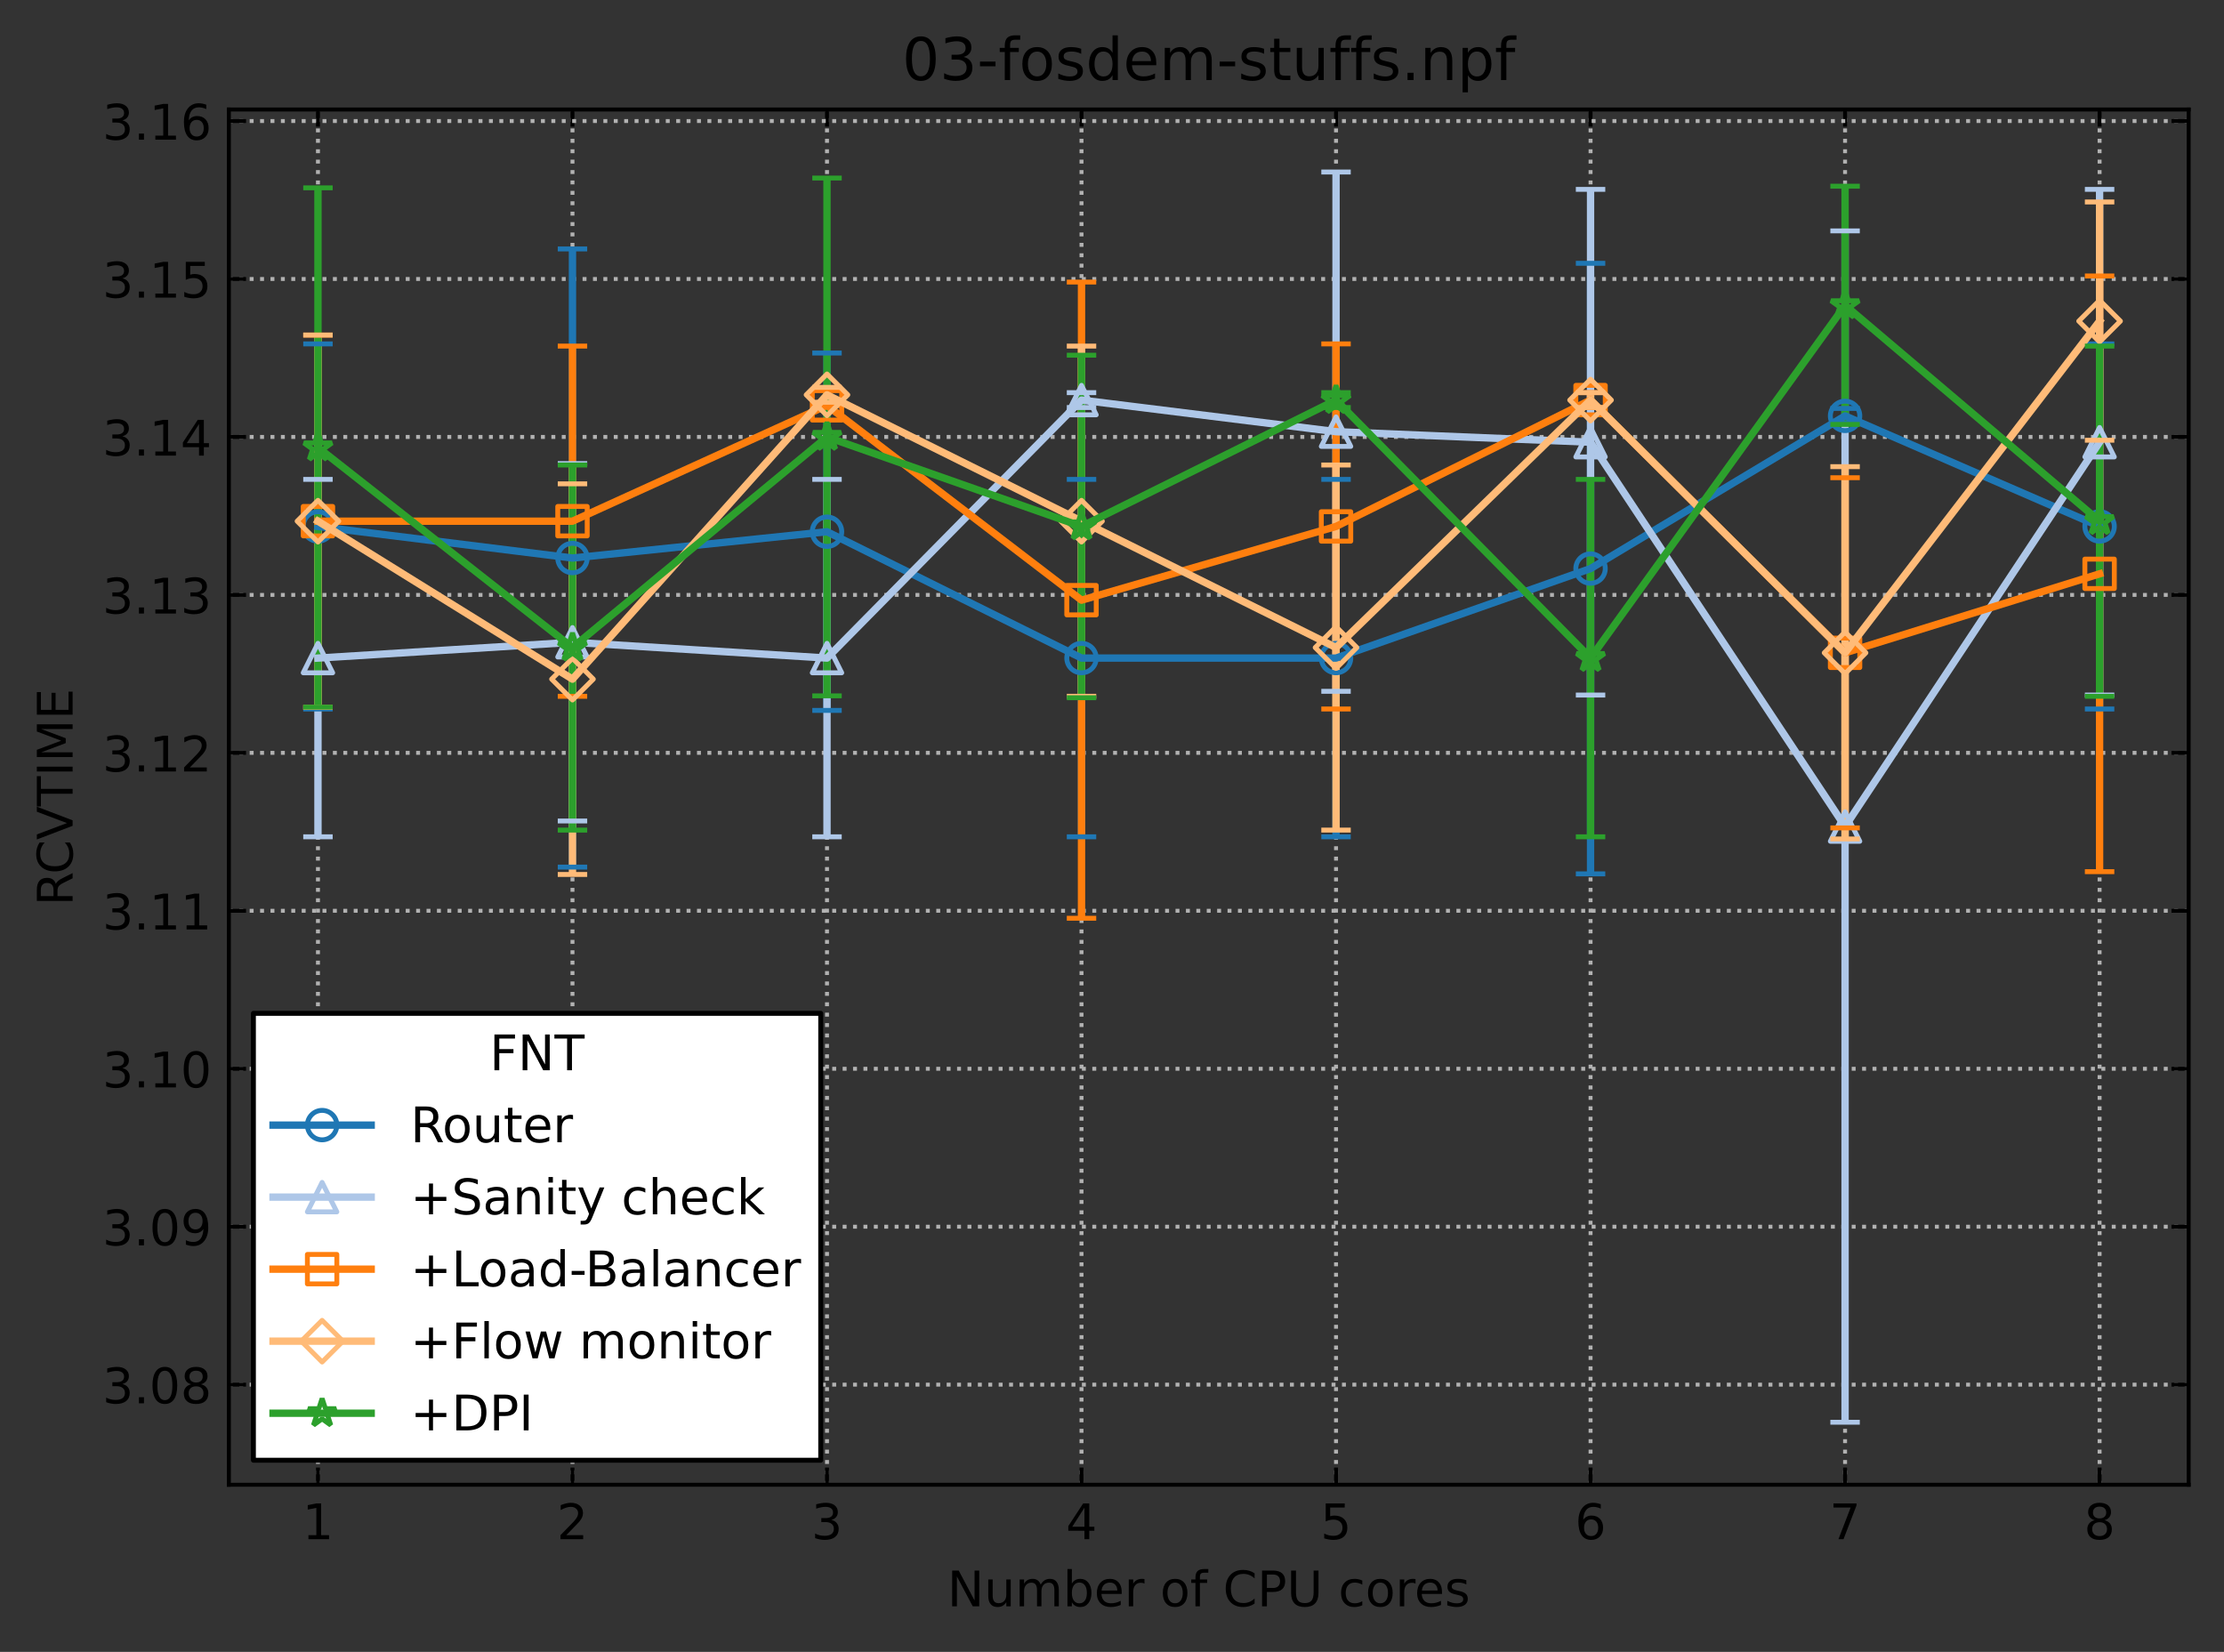 <?xml version="1.0" encoding="utf-8" standalone="no"?>
<!DOCTYPE svg PUBLIC "-//W3C//DTD SVG 1.1//EN"
  "http://www.w3.org/Graphics/SVG/1.1/DTD/svg11.dtd">
<!-- Created with matplotlib (https://matplotlib.org/) -->
<svg height="336.634pt" version="1.1" viewBox="0 0 453.234 336.634" width="453.234pt" xmlns="http://www.w3.org/2000/svg" xmlns:xlink="http://www.w3.org/1999/xlink">
 <rect x="0" y="0" width="453.234" height="336.634" fill="#333333" stroke="none"/>
 <defs>
  <style type="text/css">
*{stroke-linecap:butt;stroke-linejoin:round;}
  </style>
 </defs>
 <g id="figure_1">
  <g id="patch_1">
   <path d="M 0 336.634 
L 453.234 336.634 
L 453.234 0 
L 0 0 
z
" style="fill:none;"/>
  </g>
  <g id="axes_1">
   <g id="patch_2">
    <path d="M 46.644 302.578 
L 446.034 302.578 
L 446.034 22.318 
L 46.644 22.318 
z
" style="fill:none;"/>
   </g>
   <g id="matplotlib.axis_1">
    <g id="xtick_1">
     <g id="line2d_1">
      <path clip-path="url(#pf73cf1eb30)" d="M 64.798 302.578 
L 64.798 22.318 
" style="fill:none;stroke:#b2b2b2;stroke-dasharray:0.8,1.32;stroke-dashoffset:0;stroke-width:0.8;"/>
     </g>
     <g id="line2d_2">
      <defs>
       <path d="M 0 0 
L 0 -3.5 
" id="mfc346c7b95" style="stroke:#000000;stroke-width:0.8;"/>
      </defs>
      <g>
       <use style="stroke:#000000;stroke-width:0.8;" x="64.798" xlink:href="#mfc346c7b95" y="302.578"/>
      </g>
     </g>
     <g id="line2d_3">
      <defs>
       <path d="M 0 0 
L 0 3.5 
" id="m72efea29c5" style="stroke:#000000;stroke-width:0.8;"/>
      </defs>
      <g>
       <use style="stroke:#000000;stroke-width:0.8;" x="64.798" xlink:href="#m72efea29c5" y="22.318"/>
      </g>
     </g>
     <g id="text_1">
      <!-- 1 -->
      <defs>
       <path d="M 12.406 8.297 
L 28.516 8.297 
L 28.516 63.922 
L 10.984 60.406 
L 10.984 69.391 
L 28.422 72.906 
L 38.281 72.906 
L 38.281 8.297 
L 54.391 8.297 
L 54.391 0 
L 12.406 0 
z
" id="DejaVuSans-49"/>
      </defs>
      <g transform="translate(61.617 313.677)scale(0.1 -0.1)">
       <use xlink:href="#DejaVuSans-49"/>
      </g>
     </g>
    </g>
    <g id="xtick_2">
     <g id="line2d_4">
      <path clip-path="url(#pf73cf1eb30)" d="M 116.667 302.578 
L 116.667 22.318 
" style="fill:none;stroke:#b2b2b2;stroke-dasharray:0.8,1.32;stroke-dashoffset:0;stroke-width:0.8;"/>
     </g>
     <g id="line2d_5">
      <g>
       <use style="stroke:#000000;stroke-width:0.8;" x="116.667" xlink:href="#mfc346c7b95" y="302.578"/>
      </g>
     </g>
     <g id="line2d_6">
      <g>
       <use style="stroke:#000000;stroke-width:0.8;" x="116.667" xlink:href="#m72efea29c5" y="22.318"/>
      </g>
     </g>
     <g id="text_2">
      <!-- 2 -->
      <defs>
       <path d="M 19.188 8.297 
L 53.609 8.297 
L 53.609 0 
L 7.328 0 
L 7.328 8.297 
Q 12.938 14.109 22.625 23.891 
Q 32.328 33.688 34.812 36.531 
Q 39.547 41.844 41.422 45.531 
Q 43.312 49.219 43.312 52.781 
Q 43.312 58.594 39.234 62.25 
Q 35.156 65.922 28.609 65.922 
Q 23.969 65.922 18.812 64.312 
Q 13.672 62.703 7.812 59.422 
L 7.812 69.391 
Q 13.766 71.781 18.938 73 
Q 24.125 74.219 28.422 74.219 
Q 39.75 74.219 46.484 68.547 
Q 53.219 62.891 53.219 53.422 
Q 53.219 48.922 51.531 44.891 
Q 49.859 40.875 45.406 35.406 
Q 44.188 33.984 37.641 27.219 
Q 31.109 20.453 19.188 8.297 
z
" id="DejaVuSans-50"/>
      </defs>
      <g transform="translate(113.485 313.677)scale(0.1 -0.1)">
       <use xlink:href="#DejaVuSans-50"/>
      </g>
     </g>
    </g>
    <g id="xtick_3">
     <g id="line2d_7">
      <path clip-path="url(#pf73cf1eb30)" d="M 168.536 302.578 
L 168.536 22.318 
" style="fill:none;stroke:#b2b2b2;stroke-dasharray:0.8,1.32;stroke-dashoffset:0;stroke-width:0.8;"/>
     </g>
     <g id="line2d_8">
      <g>
       <use style="stroke:#000000;stroke-width:0.8;" x="168.536" xlink:href="#mfc346c7b95" y="302.578"/>
      </g>
     </g>
     <g id="line2d_9">
      <g>
       <use style="stroke:#000000;stroke-width:0.8;" x="168.536" xlink:href="#m72efea29c5" y="22.318"/>
      </g>
     </g>
     <g id="text_3">
      <!-- 3 -->
      <defs>
       <path d="M 40.578 39.312 
Q 47.656 37.797 51.625 33 
Q 55.609 28.219 55.609 21.188 
Q 55.609 10.406 48.188 4.484 
Q 40.766 -1.422 27.094 -1.422 
Q 22.516 -1.422 17.656 -0.516 
Q 12.797 0.391 7.625 2.203 
L 7.625 11.719 
Q 11.719 9.328 16.594 8.109 
Q 21.484 6.891 26.812 6.891 
Q 36.078 6.891 40.938 10.547 
Q 45.797 14.203 45.797 21.188 
Q 45.797 27.641 41.281 31.266 
Q 36.766 34.906 28.719 34.906 
L 20.219 34.906 
L 20.219 43.016 
L 29.109 43.016 
Q 36.375 43.016 40.234 45.922 
Q 44.094 48.828 44.094 54.297 
Q 44.094 59.906 40.109 62.906 
Q 36.141 65.922 28.719 65.922 
Q 24.656 65.922 20.016 65.031 
Q 15.375 64.156 9.812 62.312 
L 9.812 71.094 
Q 15.438 72.656 20.344 73.438 
Q 25.25 74.219 29.594 74.219 
Q 40.828 74.219 47.359 69.109 
Q 53.906 64.016 53.906 55.328 
Q 53.906 49.266 50.438 45.094 
Q 46.969 40.922 40.578 39.312 
z
" id="DejaVuSans-51"/>
      </defs>
      <g transform="translate(165.354 313.677)scale(0.1 -0.1)">
       <use xlink:href="#DejaVuSans-51"/>
      </g>
     </g>
    </g>
    <g id="xtick_4">
     <g id="line2d_10">
      <path clip-path="url(#pf73cf1eb30)" d="M 220.404 302.578 
L 220.404 22.318 
" style="fill:none;stroke:#b2b2b2;stroke-dasharray:0.8,1.32;stroke-dashoffset:0;stroke-width:0.8;"/>
     </g>
     <g id="line2d_11">
      <g>
       <use style="stroke:#000000;stroke-width:0.8;" x="220.404" xlink:href="#mfc346c7b95" y="302.578"/>
      </g>
     </g>
     <g id="line2d_12">
      <g>
       <use style="stroke:#000000;stroke-width:0.8;" x="220.404" xlink:href="#m72efea29c5" y="22.318"/>
      </g>
     </g>
     <g id="text_4">
      <!-- 4 -->
      <defs>
       <path d="M 37.797 64.312 
L 12.891 25.391 
L 37.797 25.391 
z
M 35.203 72.906 
L 47.609 72.906 
L 47.609 25.391 
L 58.016 25.391 
L 58.016 17.188 
L 47.609 17.188 
L 47.609 0 
L 37.797 0 
L 37.797 17.188 
L 4.891 17.188 
L 4.891 26.703 
z
" id="DejaVuSans-52"/>
      </defs>
      <g transform="translate(217.223 313.677)scale(0.1 -0.1)">
       <use xlink:href="#DejaVuSans-52"/>
      </g>
     </g>
    </g>
    <g id="xtick_5">
     <g id="line2d_13">
      <path clip-path="url(#pf73cf1eb30)" d="M 272.273 302.578 
L 272.273 22.318 
" style="fill:none;stroke:#b2b2b2;stroke-dasharray:0.8,1.32;stroke-dashoffset:0;stroke-width:0.8;"/>
     </g>
     <g id="line2d_14">
      <g>
       <use style="stroke:#000000;stroke-width:0.8;" x="272.273" xlink:href="#mfc346c7b95" y="302.578"/>
      </g>
     </g>
     <g id="line2d_15">
      <g>
       <use style="stroke:#000000;stroke-width:0.8;" x="272.273" xlink:href="#m72efea29c5" y="22.318"/>
      </g>
     </g>
     <g id="text_5">
      <!-- 5 -->
      <defs>
       <path d="M 10.797 72.906 
L 49.516 72.906 
L 49.516 64.594 
L 19.828 64.594 
L 19.828 46.734 
Q 21.969 47.469 24.109 47.828 
Q 26.266 48.188 28.422 48.188 
Q 40.625 48.188 47.75 41.5 
Q 54.891 34.812 54.891 23.391 
Q 54.891 11.625 47.562 5.094 
Q 40.234 -1.422 26.906 -1.422 
Q 22.312 -1.422 17.547 -0.641 
Q 12.797 0.141 7.719 1.703 
L 7.719 11.625 
Q 12.109 9.234 16.797 8.062 
Q 21.484 6.891 26.703 6.891 
Q 35.156 6.891 40.078 11.328 
Q 45.016 15.766 45.016 23.391 
Q 45.016 31 40.078 35.438 
Q 35.156 39.891 26.703 39.891 
Q 22.75 39.891 18.812 39.016 
Q 14.891 38.141 10.797 36.281 
z
" id="DejaVuSans-53"/>
      </defs>
      <g transform="translate(269.092 313.677)scale(0.1 -0.1)">
       <use xlink:href="#DejaVuSans-53"/>
      </g>
     </g>
    </g>
    <g id="xtick_6">
     <g id="line2d_16">
      <path clip-path="url(#pf73cf1eb30)" d="M 324.142 302.578 
L 324.142 22.318 
" style="fill:none;stroke:#b2b2b2;stroke-dasharray:0.8,1.32;stroke-dashoffset:0;stroke-width:0.8;"/>
     </g>
     <g id="line2d_17">
      <g>
       <use style="stroke:#000000;stroke-width:0.8;" x="324.142" xlink:href="#mfc346c7b95" y="302.578"/>
      </g>
     </g>
     <g id="line2d_18">
      <g>
       <use style="stroke:#000000;stroke-width:0.8;" x="324.142" xlink:href="#m72efea29c5" y="22.318"/>
      </g>
     </g>
     <g id="text_6">
      <!-- 6 -->
      <defs>
       <path d="M 33.016 40.375 
Q 26.375 40.375 22.484 35.828 
Q 18.609 31.297 18.609 23.391 
Q 18.609 15.531 22.484 10.953 
Q 26.375 6.391 33.016 6.391 
Q 39.656 6.391 43.531 10.953 
Q 47.406 15.531 47.406 23.391 
Q 47.406 31.297 43.531 35.828 
Q 39.656 40.375 33.016 40.375 
z
M 52.594 71.297 
L 52.594 62.312 
Q 48.875 64.062 45.094 64.984 
Q 41.312 65.922 37.594 65.922 
Q 27.828 65.922 22.672 59.328 
Q 17.531 52.734 16.797 39.406 
Q 19.672 43.656 24.016 45.922 
Q 28.375 48.188 33.594 48.188 
Q 44.578 48.188 50.953 41.516 
Q 57.328 34.859 57.328 23.391 
Q 57.328 12.156 50.688 5.359 
Q 44.047 -1.422 33.016 -1.422 
Q 20.359 -1.422 13.672 8.266 
Q 6.984 17.969 6.984 36.375 
Q 6.984 53.656 15.188 63.938 
Q 23.391 74.219 37.203 74.219 
Q 40.922 74.219 44.703 73.484 
Q 48.484 72.75 52.594 71.297 
z
" id="DejaVuSans-54"/>
      </defs>
      <g transform="translate(320.961 313.677)scale(0.1 -0.1)">
       <use xlink:href="#DejaVuSans-54"/>
      </g>
     </g>
    </g>
    <g id="xtick_7">
     <g id="line2d_19">
      <path clip-path="url(#pf73cf1eb30)" d="M 376.011 302.578 
L 376.011 22.318 
" style="fill:none;stroke:#b2b2b2;stroke-dasharray:0.8,1.32;stroke-dashoffset:0;stroke-width:0.8;"/>
     </g>
     <g id="line2d_20">
      <g>
       <use style="stroke:#000000;stroke-width:0.8;" x="376.011" xlink:href="#mfc346c7b95" y="302.578"/>
      </g>
     </g>
     <g id="line2d_21">
      <g>
       <use style="stroke:#000000;stroke-width:0.8;" x="376.011" xlink:href="#m72efea29c5" y="22.318"/>
      </g>
     </g>
     <g id="text_7">
      <!-- 7 -->
      <defs>
       <path d="M 8.203 72.906 
L 55.078 72.906 
L 55.078 68.703 
L 28.609 0 
L 18.312 0 
L 43.219 64.594 
L 8.203 64.594 
z
" id="DejaVuSans-55"/>
      </defs>
      <g transform="translate(372.83 313.677)scale(0.1 -0.1)">
       <use xlink:href="#DejaVuSans-55"/>
      </g>
     </g>
    </g>
    <g id="xtick_8">
     <g id="line2d_22">
      <path clip-path="url(#pf73cf1eb30)" d="M 427.88 302.578 
L 427.88 22.318 
" style="fill:none;stroke:#b2b2b2;stroke-dasharray:0.8,1.32;stroke-dashoffset:0;stroke-width:0.8;"/>
     </g>
     <g id="line2d_23">
      <g>
       <use style="stroke:#000000;stroke-width:0.8;" x="427.88" xlink:href="#mfc346c7b95" y="302.578"/>
      </g>
     </g>
     <g id="line2d_24">
      <g>
       <use style="stroke:#000000;stroke-width:0.8;" x="427.88" xlink:href="#m72efea29c5" y="22.318"/>
      </g>
     </g>
     <g id="text_8">
      <!-- 8 -->
      <defs>
       <path d="M 31.781 34.625 
Q 24.75 34.625 20.719 30.859 
Q 16.703 27.094 16.703 20.516 
Q 16.703 13.922 20.719 10.156 
Q 24.75 6.391 31.781 6.391 
Q 38.812 6.391 42.859 10.172 
Q 46.922 13.969 46.922 20.516 
Q 46.922 27.094 42.891 30.859 
Q 38.875 34.625 31.781 34.625 
z
M 21.922 38.812 
Q 15.578 40.375 12.031 44.719 
Q 8.5 49.078 8.5 55.328 
Q 8.5 64.062 14.719 69.141 
Q 20.953 74.219 31.781 74.219 
Q 42.672 74.219 48.875 69.141 
Q 55.078 64.062 55.078 55.328 
Q 55.078 49.078 51.531 44.719 
Q 48 40.375 41.703 38.812 
Q 48.828 37.156 52.797 32.312 
Q 56.781 27.484 56.781 20.516 
Q 56.781 9.906 50.312 4.234 
Q 43.844 -1.422 31.781 -1.422 
Q 19.734 -1.422 13.25 4.234 
Q 6.781 9.906 6.781 20.516 
Q 6.781 27.484 10.781 32.312 
Q 14.797 37.156 21.922 38.812 
z
M 18.312 54.391 
Q 18.312 48.734 21.844 45.562 
Q 25.391 42.391 31.781 42.391 
Q 38.141 42.391 41.719 45.562 
Q 45.312 48.734 45.312 54.391 
Q 45.312 60.062 41.719 63.234 
Q 38.141 66.406 31.781 66.406 
Q 25.391 66.406 21.844 63.234 
Q 18.312 60.062 18.312 54.391 
z
" id="DejaVuSans-56"/>
      </defs>
      <g transform="translate(424.698 313.677)scale(0.1 -0.1)">
       <use xlink:href="#DejaVuSans-56"/>
      </g>
     </g>
    </g>
    <g id="text_9">
     <!-- Number of CPU cores -->
     <defs>
      <path d="M 9.812 72.906 
L 23.094 72.906 
L 55.422 11.922 
L 55.422 72.906 
L 64.984 72.906 
L 64.984 0 
L 51.703 0 
L 19.391 60.984 
L 19.391 0 
L 9.812 0 
z
" id="DejaVuSans-78"/>
      <path d="M 8.5 21.578 
L 8.5 54.688 
L 17.484 54.688 
L 17.484 21.922 
Q 17.484 14.156 20.5 10.266 
Q 23.531 6.391 29.594 6.391 
Q 36.859 6.391 41.078 11.031 
Q 45.312 15.672 45.312 23.688 
L 45.312 54.688 
L 54.297 54.688 
L 54.297 0 
L 45.312 0 
L 45.312 8.406 
Q 42.047 3.422 37.719 1 
Q 33.406 -1.422 27.688 -1.422 
Q 18.266 -1.422 13.375 4.438 
Q 8.5 10.297 8.5 21.578 
z
M 31.109 56 
z
" id="DejaVuSans-117"/>
      <path d="M 52 44.188 
Q 55.375 50.25 60.062 53.125 
Q 64.75 56 71.094 56 
Q 79.641 56 84.281 50.016 
Q 88.922 44.047 88.922 33.016 
L 88.922 0 
L 79.891 0 
L 79.891 32.719 
Q 79.891 40.578 77.094 44.375 
Q 74.312 48.188 68.609 48.188 
Q 61.625 48.188 57.562 43.547 
Q 53.516 38.922 53.516 30.906 
L 53.516 0 
L 44.484 0 
L 44.484 32.719 
Q 44.484 40.625 41.703 44.406 
Q 38.922 48.188 33.109 48.188 
Q 26.219 48.188 22.156 43.531 
Q 18.109 38.875 18.109 30.906 
L 18.109 0 
L 9.078 0 
L 9.078 54.688 
L 18.109 54.688 
L 18.109 46.188 
Q 21.188 51.219 25.484 53.609 
Q 29.781 56 35.688 56 
Q 41.656 56 45.828 52.969 
Q 50 49.953 52 44.188 
z
" id="DejaVuSans-109"/>
      <path d="M 48.688 27.297 
Q 48.688 37.203 44.609 42.844 
Q 40.531 48.484 33.406 48.484 
Q 26.266 48.484 22.188 42.844 
Q 18.109 37.203 18.109 27.297 
Q 18.109 17.391 22.188 11.75 
Q 26.266 6.109 33.406 6.109 
Q 40.531 6.109 44.609 11.75 
Q 48.688 17.391 48.688 27.297 
z
M 18.109 46.391 
Q 20.953 51.266 25.266 53.625 
Q 29.594 56 35.594 56 
Q 45.562 56 51.781 48.094 
Q 58.016 40.188 58.016 27.297 
Q 58.016 14.406 51.781 6.484 
Q 45.562 -1.422 35.594 -1.422 
Q 29.594 -1.422 25.266 0.953 
Q 20.953 3.328 18.109 8.203 
L 18.109 0 
L 9.078 0 
L 9.078 75.984 
L 18.109 75.984 
z
" id="DejaVuSans-98"/>
      <path d="M 56.203 29.594 
L 56.203 25.203 
L 14.891 25.203 
Q 15.484 15.922 20.484 11.062 
Q 25.484 6.203 34.422 6.203 
Q 39.594 6.203 44.453 7.469 
Q 49.312 8.734 54.109 11.281 
L 54.109 2.781 
Q 49.266 0.734 44.188 -0.344 
Q 39.109 -1.422 33.891 -1.422 
Q 20.797 -1.422 13.156 6.188 
Q 5.516 13.812 5.516 26.812 
Q 5.516 40.234 12.766 48.109 
Q 20.016 56 32.328 56 
Q 43.359 56 49.781 48.891 
Q 56.203 41.797 56.203 29.594 
z
M 47.219 32.234 
Q 47.125 39.594 43.094 43.984 
Q 39.062 48.391 32.422 48.391 
Q 24.906 48.391 20.391 44.141 
Q 15.875 39.891 15.188 32.172 
z
" id="DejaVuSans-101"/>
      <path d="M 41.109 46.297 
Q 39.594 47.172 37.812 47.578 
Q 36.031 48 33.891 48 
Q 26.266 48 22.188 43.047 
Q 18.109 38.094 18.109 28.812 
L 18.109 0 
L 9.078 0 
L 9.078 54.688 
L 18.109 54.688 
L 18.109 46.188 
Q 20.953 51.172 25.484 53.578 
Q 30.031 56 36.531 56 
Q 37.453 56 38.578 55.875 
Q 39.703 55.766 41.062 55.516 
z
" id="DejaVuSans-114"/>
      <path id="DejaVuSans-32"/>
      <path d="M 30.609 48.391 
Q 23.391 48.391 19.188 42.75 
Q 14.984 37.109 14.984 27.297 
Q 14.984 17.484 19.156 11.844 
Q 23.344 6.203 30.609 6.203 
Q 37.797 6.203 41.984 11.859 
Q 46.188 17.531 46.188 27.297 
Q 46.188 37.016 41.984 42.703 
Q 37.797 48.391 30.609 48.391 
z
M 30.609 56 
Q 42.328 56 49.016 48.375 
Q 55.719 40.766 55.719 27.297 
Q 55.719 13.875 49.016 6.219 
Q 42.328 -1.422 30.609 -1.422 
Q 18.844 -1.422 12.172 6.219 
Q 5.516 13.875 5.516 27.297 
Q 5.516 40.766 12.172 48.375 
Q 18.844 56 30.609 56 
z
" id="DejaVuSans-111"/>
      <path d="M 37.109 75.984 
L 37.109 68.5 
L 28.516 68.5 
Q 23.688 68.5 21.797 66.547 
Q 19.922 64.594 19.922 59.516 
L 19.922 54.688 
L 34.719 54.688 
L 34.719 47.703 
L 19.922 47.703 
L 19.922 0 
L 10.891 0 
L 10.891 47.703 
L 2.297 47.703 
L 2.297 54.688 
L 10.891 54.688 
L 10.891 58.5 
Q 10.891 67.625 15.141 71.797 
Q 19.391 75.984 28.609 75.984 
z
" id="DejaVuSans-102"/>
      <path d="M 64.406 67.281 
L 64.406 56.891 
Q 59.422 61.531 53.781 63.812 
Q 48.141 66.109 41.797 66.109 
Q 29.297 66.109 22.656 58.469 
Q 16.016 50.828 16.016 36.375 
Q 16.016 21.969 22.656 14.328 
Q 29.297 6.688 41.797 6.688 
Q 48.141 6.688 53.781 8.984 
Q 59.422 11.281 64.406 15.922 
L 64.406 5.609 
Q 59.234 2.094 53.438 0.328 
Q 47.656 -1.422 41.219 -1.422 
Q 24.656 -1.422 15.125 8.703 
Q 5.609 18.844 5.609 36.375 
Q 5.609 53.953 15.125 64.078 
Q 24.656 74.219 41.219 74.219 
Q 47.75 74.219 53.531 72.484 
Q 59.328 70.75 64.406 67.281 
z
" id="DejaVuSans-67"/>
      <path d="M 19.672 64.797 
L 19.672 37.406 
L 32.078 37.406 
Q 38.969 37.406 42.719 40.969 
Q 46.484 44.531 46.484 51.125 
Q 46.484 57.672 42.719 61.234 
Q 38.969 64.797 32.078 64.797 
z
M 9.812 72.906 
L 32.078 72.906 
Q 44.344 72.906 50.609 67.359 
Q 56.891 61.812 56.891 51.125 
Q 56.891 40.328 50.609 34.812 
Q 44.344 29.297 32.078 29.297 
L 19.672 29.297 
L 19.672 0 
L 9.812 0 
z
" id="DejaVuSans-80"/>
      <path d="M 8.688 72.906 
L 18.609 72.906 
L 18.609 28.609 
Q 18.609 16.891 22.844 11.734 
Q 27.094 6.594 36.625 6.594 
Q 46.094 6.594 50.344 11.734 
Q 54.594 16.891 54.594 28.609 
L 54.594 72.906 
L 64.5 72.906 
L 64.5 27.391 
Q 64.5 13.141 57.438 5.859 
Q 50.391 -1.422 36.625 -1.422 
Q 22.797 -1.422 15.734 5.859 
Q 8.688 13.141 8.688 27.391 
z
" id="DejaVuSans-85"/>
      <path d="M 48.781 52.594 
L 48.781 44.188 
Q 44.969 46.297 41.141 47.344 
Q 37.312 48.391 33.406 48.391 
Q 24.656 48.391 19.812 42.844 
Q 14.984 37.312 14.984 27.297 
Q 14.984 17.281 19.812 11.734 
Q 24.656 6.203 33.406 6.203 
Q 37.312 6.203 41.141 7.25 
Q 44.969 8.297 48.781 10.406 
L 48.781 2.094 
Q 45.016 0.344 40.984 -0.531 
Q 36.969 -1.422 32.422 -1.422 
Q 20.062 -1.422 12.781 6.344 
Q 5.516 14.109 5.516 27.297 
Q 5.516 40.672 12.859 48.328 
Q 20.219 56 33.016 56 
Q 37.156 56 41.109 55.141 
Q 45.062 54.297 48.781 52.594 
z
" id="DejaVuSans-99"/>
      <path d="M 44.281 53.078 
L 44.281 44.578 
Q 40.484 46.531 36.375 47.5 
Q 32.281 48.484 27.875 48.484 
Q 21.188 48.484 17.844 46.438 
Q 14.5 44.391 14.5 40.281 
Q 14.5 37.156 16.891 35.375 
Q 19.281 33.594 26.516 31.984 
L 29.594 31.297 
Q 39.156 29.25 43.188 25.516 
Q 47.219 21.781 47.219 15.094 
Q 47.219 7.469 41.188 3.016 
Q 35.156 -1.422 24.609 -1.422 
Q 20.219 -1.422 15.453 -0.562 
Q 10.688 0.297 5.422 2 
L 5.422 11.281 
Q 10.406 8.688 15.234 7.391 
Q 20.062 6.109 24.812 6.109 
Q 31.156 6.109 34.562 8.281 
Q 37.984 10.453 37.984 14.406 
Q 37.984 18.062 35.516 20.016 
Q 33.062 21.969 24.703 23.781 
L 21.578 24.516 
Q 13.234 26.266 9.516 29.906 
Q 5.812 33.547 5.812 39.891 
Q 5.812 47.609 11.281 51.797 
Q 16.75 56 26.812 56 
Q 31.781 56 36.172 55.266 
Q 40.578 54.547 44.281 53.078 
z
" id="DejaVuSans-115"/>
     </defs>
     <g transform="translate(193.068 327.355)scale(0.1 -0.1)">
      <use xlink:href="#DejaVuSans-78"/>
      <use x="74.805" xlink:href="#DejaVuSans-117"/>
      <use x="138.184" xlink:href="#DejaVuSans-109"/>
      <use x="235.596" xlink:href="#DejaVuSans-98"/>
      <use x="299.072" xlink:href="#DejaVuSans-101"/>
      <use x="360.596" xlink:href="#DejaVuSans-114"/>
      <use x="401.709" xlink:href="#DejaVuSans-32"/>
      <use x="433.496" xlink:href="#DejaVuSans-111"/>
      <use x="494.678" xlink:href="#DejaVuSans-102"/>
      <use x="529.883" xlink:href="#DejaVuSans-32"/>
      <use x="561.67" xlink:href="#DejaVuSans-67"/>
      <use x="631.494" xlink:href="#DejaVuSans-80"/>
      <use x="691.797" xlink:href="#DejaVuSans-85"/>
      <use x="764.99" xlink:href="#DejaVuSans-32"/>
      <use x="796.777" xlink:href="#DejaVuSans-99"/>
      <use x="851.758" xlink:href="#DejaVuSans-111"/>
      <use x="912.939" xlink:href="#DejaVuSans-114"/>
      <use x="951.803" xlink:href="#DejaVuSans-101"/>
      <use x="1013.326" xlink:href="#DejaVuSans-115"/>
     </g>
    </g>
   </g>
   <g id="matplotlib.axis_2">
    <g id="ytick_1">
     <g id="line2d_25">
      <path clip-path="url(#pf73cf1eb30)" d="M 46.644 282.181 
L 446.034 282.181 
" style="fill:none;stroke:#b2b2b2;stroke-dasharray:0.8,1.32;stroke-dashoffset:0;stroke-width:0.8;"/>
     </g>
     <g id="line2d_26">
      <defs>
       <path d="M 0 0 
L 3.5 0 
" id="m58f743aaf3" style="stroke:#000000;stroke-width:0.8;"/>
      </defs>
      <g>
       <use style="stroke:#000000;stroke-width:0.8;" x="46.644" xlink:href="#m58f743aaf3" y="282.181"/>
      </g>
     </g>
     <g id="line2d_27">
      <defs>
       <path d="M 0 0 
L -3.5 0 
" id="me70c8540cb" style="stroke:#000000;stroke-width:0.8;"/>
      </defs>
      <g>
       <use style="stroke:#000000;stroke-width:0.8;" x="446.034" xlink:href="#me70c8540cb" y="282.181"/>
      </g>
     </g>
     <g id="text_10">
      <!-- 3.08 -->
      <defs>
       <path d="M 10.688 12.406 
L 21 12.406 
L 21 0 
L 10.688 0 
z
" id="DejaVuSans-46"/>
       <path d="M 31.781 66.406 
Q 24.172 66.406 20.328 58.906 
Q 16.5 51.422 16.5 36.375 
Q 16.5 21.391 20.328 13.891 
Q 24.172 6.391 31.781 6.391 
Q 39.453 6.391 43.281 13.891 
Q 47.125 21.391 47.125 36.375 
Q 47.125 51.422 43.281 58.906 
Q 39.453 66.406 31.781 66.406 
z
M 31.781 74.219 
Q 44.047 74.219 50.516 64.516 
Q 56.984 54.828 56.984 36.375 
Q 56.984 17.969 50.516 8.266 
Q 44.047 -1.422 31.781 -1.422 
Q 19.531 -1.422 13.062 8.266 
Q 6.594 17.969 6.594 36.375 
Q 6.594 54.828 13.062 64.516 
Q 19.531 74.219 31.781 74.219 
z
" id="DejaVuSans-48"/>
      </defs>
      <g transform="translate(20.878 285.98)scale(0.1 -0.1)">
       <use xlink:href="#DejaVuSans-51"/>
       <use x="63.623" xlink:href="#DejaVuSans-46"/>
       <use x="95.41" xlink:href="#DejaVuSans-48"/>
       <use x="159.033" xlink:href="#DejaVuSans-56"/>
      </g>
     </g>
    </g>
    <g id="ytick_2">
     <g id="line2d_28">
      <path clip-path="url(#pf73cf1eb30)" d="M 46.644 249.992 
L 446.034 249.992 
" style="fill:none;stroke:#b2b2b2;stroke-dasharray:0.8,1.32;stroke-dashoffset:0;stroke-width:0.8;"/>
     </g>
     <g id="line2d_29">
      <g>
       <use style="stroke:#000000;stroke-width:0.8;" x="46.644" xlink:href="#m58f743aaf3" y="249.992"/>
      </g>
     </g>
     <g id="line2d_30">
      <g>
       <use style="stroke:#000000;stroke-width:0.8;" x="446.034" xlink:href="#me70c8540cb" y="249.992"/>
      </g>
     </g>
     <g id="text_11">
      <!-- 3.09 -->
      <defs>
       <path d="M 10.984 1.516 
L 10.984 10.5 
Q 14.703 8.734 18.5 7.812 
Q 22.312 6.891 25.984 6.891 
Q 35.75 6.891 40.891 13.453 
Q 46.047 20.016 46.781 33.406 
Q 43.953 29.203 39.594 26.953 
Q 35.25 24.703 29.984 24.703 
Q 19.047 24.703 12.672 31.312 
Q 6.297 37.938 6.297 49.422 
Q 6.297 60.641 12.938 67.422 
Q 19.578 74.219 30.609 74.219 
Q 43.266 74.219 49.922 64.516 
Q 56.594 54.828 56.594 36.375 
Q 56.594 19.141 48.406 8.859 
Q 40.234 -1.422 26.422 -1.422 
Q 22.703 -1.422 18.891 -0.688 
Q 15.094 0.047 10.984 1.516 
z
M 30.609 32.422 
Q 37.25 32.422 41.125 36.953 
Q 45.016 41.5 45.016 49.422 
Q 45.016 57.281 41.125 61.844 
Q 37.25 66.406 30.609 66.406 
Q 23.969 66.406 20.094 61.844 
Q 16.219 57.281 16.219 49.422 
Q 16.219 41.5 20.094 36.953 
Q 23.969 32.422 30.609 32.422 
z
" id="DejaVuSans-57"/>
      </defs>
      <g transform="translate(20.878 253.791)scale(0.1 -0.1)">
       <use xlink:href="#DejaVuSans-51"/>
       <use x="63.623" xlink:href="#DejaVuSans-46"/>
       <use x="95.41" xlink:href="#DejaVuSans-48"/>
       <use x="159.033" xlink:href="#DejaVuSans-57"/>
      </g>
     </g>
    </g>
    <g id="ytick_3">
     <g id="line2d_31">
      <path clip-path="url(#pf73cf1eb30)" d="M 46.644 217.802 
L 446.034 217.802 
" style="fill:none;stroke:#b2b2b2;stroke-dasharray:0.8,1.32;stroke-dashoffset:0;stroke-width:0.8;"/>
     </g>
     <g id="line2d_32">
      <g>
       <use style="stroke:#000000;stroke-width:0.8;" x="46.644" xlink:href="#m58f743aaf3" y="217.802"/>
      </g>
     </g>
     <g id="line2d_33">
      <g>
       <use style="stroke:#000000;stroke-width:0.8;" x="446.034" xlink:href="#me70c8540cb" y="217.802"/>
      </g>
     </g>
     <g id="text_12">
      <!-- 3.10 -->
      <g transform="translate(20.878 221.601)scale(0.1 -0.1)">
       <use xlink:href="#DejaVuSans-51"/>
       <use x="63.623" xlink:href="#DejaVuSans-46"/>
       <use x="95.41" xlink:href="#DejaVuSans-49"/>
       <use x="159.033" xlink:href="#DejaVuSans-48"/>
      </g>
     </g>
    </g>
    <g id="ytick_4">
     <g id="line2d_34">
      <path clip-path="url(#pf73cf1eb30)" d="M 46.644 185.613 
L 446.034 185.613 
" style="fill:none;stroke:#b2b2b2;stroke-dasharray:0.8,1.32;stroke-dashoffset:0;stroke-width:0.8;"/>
     </g>
     <g id="line2d_35">
      <g>
       <use style="stroke:#000000;stroke-width:0.8;" x="46.644" xlink:href="#m58f743aaf3" y="185.613"/>
      </g>
     </g>
     <g id="line2d_36">
      <g>
       <use style="stroke:#000000;stroke-width:0.8;" x="446.034" xlink:href="#me70c8540cb" y="185.613"/>
      </g>
     </g>
     <g id="text_13">
      <!-- 3.11 -->
      <g transform="translate(20.878 189.412)scale(0.1 -0.1)">
       <use xlink:href="#DejaVuSans-51"/>
       <use x="63.623" xlink:href="#DejaVuSans-46"/>
       <use x="95.41" xlink:href="#DejaVuSans-49"/>
       <use x="159.033" xlink:href="#DejaVuSans-49"/>
      </g>
     </g>
    </g>
    <g id="ytick_5">
     <g id="line2d_37">
      <path clip-path="url(#pf73cf1eb30)" d="M 46.644 153.423 
L 446.034 153.423 
" style="fill:none;stroke:#b2b2b2;stroke-dasharray:0.8,1.32;stroke-dashoffset:0;stroke-width:0.8;"/>
     </g>
     <g id="line2d_38">
      <g>
       <use style="stroke:#000000;stroke-width:0.8;" x="46.644" xlink:href="#m58f743aaf3" y="153.423"/>
      </g>
     </g>
     <g id="line2d_39">
      <g>
       <use style="stroke:#000000;stroke-width:0.8;" x="446.034" xlink:href="#me70c8540cb" y="153.423"/>
      </g>
     </g>
     <g id="text_14">
      <!-- 3.12 -->
      <g transform="translate(20.878 157.223)scale(0.1 -0.1)">
       <use xlink:href="#DejaVuSans-51"/>
       <use x="63.623" xlink:href="#DejaVuSans-46"/>
       <use x="95.41" xlink:href="#DejaVuSans-49"/>
       <use x="159.033" xlink:href="#DejaVuSans-50"/>
      </g>
     </g>
    </g>
    <g id="ytick_6">
     <g id="line2d_40">
      <path clip-path="url(#pf73cf1eb30)" d="M 46.644 121.234 
L 446.034 121.234 
" style="fill:none;stroke:#b2b2b2;stroke-dasharray:0.8,1.32;stroke-dashoffset:0;stroke-width:0.8;"/>
     </g>
     <g id="line2d_41">
      <g>
       <use style="stroke:#000000;stroke-width:0.8;" x="46.644" xlink:href="#m58f743aaf3" y="121.234"/>
      </g>
     </g>
     <g id="line2d_42">
      <g>
       <use style="stroke:#000000;stroke-width:0.8;" x="446.034" xlink:href="#me70c8540cb" y="121.234"/>
      </g>
     </g>
     <g id="text_15">
      <!-- 3.13 -->
      <g transform="translate(20.878 125.033)scale(0.1 -0.1)">
       <use xlink:href="#DejaVuSans-51"/>
       <use x="63.623" xlink:href="#DejaVuSans-46"/>
       <use x="95.41" xlink:href="#DejaVuSans-49"/>
       <use x="159.033" xlink:href="#DejaVuSans-51"/>
      </g>
     </g>
    </g>
    <g id="ytick_7">
     <g id="line2d_43">
      <path clip-path="url(#pf73cf1eb30)" d="M 46.644 89.045 
L 446.034 89.045 
" style="fill:none;stroke:#b2b2b2;stroke-dasharray:0.8,1.32;stroke-dashoffset:0;stroke-width:0.8;"/>
     </g>
     <g id="line2d_44">
      <g>
       <use style="stroke:#000000;stroke-width:0.8;" x="46.644" xlink:href="#m58f743aaf3" y="89.045"/>
      </g>
     </g>
     <g id="line2d_45">
      <g>
       <use style="stroke:#000000;stroke-width:0.8;" x="446.034" xlink:href="#me70c8540cb" y="89.045"/>
      </g>
     </g>
     <g id="text_16">
      <!-- 3.14 -->
      <g transform="translate(20.878 92.844)scale(0.1 -0.1)">
       <use xlink:href="#DejaVuSans-51"/>
       <use x="63.623" xlink:href="#DejaVuSans-46"/>
       <use x="95.41" xlink:href="#DejaVuSans-49"/>
       <use x="159.033" xlink:href="#DejaVuSans-52"/>
      </g>
     </g>
    </g>
    <g id="ytick_8">
     <g id="line2d_46">
      <path clip-path="url(#pf73cf1eb30)" d="M 46.644 56.855 
L 446.034 56.855 
" style="fill:none;stroke:#b2b2b2;stroke-dasharray:0.8,1.32;stroke-dashoffset:0;stroke-width:0.8;"/>
     </g>
     <g id="line2d_47">
      <g>
       <use style="stroke:#000000;stroke-width:0.8;" x="46.644" xlink:href="#m58f743aaf3" y="56.855"/>
      </g>
     </g>
     <g id="line2d_48">
      <g>
       <use style="stroke:#000000;stroke-width:0.8;" x="446.034" xlink:href="#me70c8540cb" y="56.855"/>
      </g>
     </g>
     <g id="text_17">
      <!-- 3.15 -->
      <g transform="translate(20.878 60.654)scale(0.1 -0.1)">
       <use xlink:href="#DejaVuSans-51"/>
       <use x="63.623" xlink:href="#DejaVuSans-46"/>
       <use x="95.41" xlink:href="#DejaVuSans-49"/>
       <use x="159.033" xlink:href="#DejaVuSans-53"/>
      </g>
     </g>
    </g>
    <g id="ytick_9">
     <g id="line2d_49">
      <path clip-path="url(#pf73cf1eb30)" d="M 46.644 24.666 
L 446.034 24.666 
" style="fill:none;stroke:#b2b2b2;stroke-dasharray:0.8,1.32;stroke-dashoffset:0;stroke-width:0.8;"/>
     </g>
     <g id="line2d_50">
      <g>
       <use style="stroke:#000000;stroke-width:0.8;" x="46.644" xlink:href="#m58f743aaf3" y="24.666"/>
      </g>
     </g>
     <g id="line2d_51">
      <g>
       <use style="stroke:#000000;stroke-width:0.8;" x="446.034" xlink:href="#me70c8540cb" y="24.666"/>
      </g>
     </g>
     <g id="text_18">
      <!-- 3.16 -->
      <g transform="translate(20.878 28.465)scale(0.1 -0.1)">
       <use xlink:href="#DejaVuSans-51"/>
       <use x="63.623" xlink:href="#DejaVuSans-46"/>
       <use x="95.41" xlink:href="#DejaVuSans-49"/>
       <use x="159.033" xlink:href="#DejaVuSans-54"/>
      </g>
     </g>
    </g>
    <g id="text_19">
     <!-- RCVTIME -->
     <defs>
      <path d="M 44.391 34.188 
Q 47.562 33.109 50.562 29.594 
Q 53.562 26.078 56.594 19.922 
L 66.609 0 
L 56 0 
L 46.688 18.703 
Q 43.062 26.031 39.672 28.422 
Q 36.281 30.812 30.422 30.812 
L 19.672 30.812 
L 19.672 0 
L 9.812 0 
L 9.812 72.906 
L 32.078 72.906 
Q 44.578 72.906 50.734 67.672 
Q 56.891 62.453 56.891 51.906 
Q 56.891 45.016 53.688 40.469 
Q 50.484 35.938 44.391 34.188 
z
M 19.672 64.797 
L 19.672 38.922 
L 32.078 38.922 
Q 39.203 38.922 42.844 42.219 
Q 46.484 45.516 46.484 51.906 
Q 46.484 58.297 42.844 61.547 
Q 39.203 64.797 32.078 64.797 
z
" id="DejaVuSans-82"/>
      <path d="M 28.609 0 
L 0.781 72.906 
L 11.078 72.906 
L 34.188 11.531 
L 57.328 72.906 
L 67.578 72.906 
L 39.797 0 
z
" id="DejaVuSans-86"/>
      <path d="M -0.297 72.906 
L 61.375 72.906 
L 61.375 64.594 
L 35.5 64.594 
L 35.5 0 
L 25.594 0 
L 25.594 64.594 
L -0.297 64.594 
z
" id="DejaVuSans-84"/>
      <path d="M 9.812 72.906 
L 19.672 72.906 
L 19.672 0 
L 9.812 0 
z
" id="DejaVuSans-73"/>
      <path d="M 9.812 72.906 
L 24.516 72.906 
L 43.109 23.297 
L 61.812 72.906 
L 76.516 72.906 
L 76.516 0 
L 66.891 0 
L 66.891 64.016 
L 48.094 14.016 
L 38.188 14.016 
L 19.391 64.016 
L 19.391 0 
L 9.812 0 
z
" id="DejaVuSans-77"/>
      <path d="M 9.812 72.906 
L 55.906 72.906 
L 55.906 64.594 
L 19.672 64.594 
L 19.672 43.016 
L 54.391 43.016 
L 54.391 34.719 
L 19.672 34.719 
L 19.672 8.297 
L 56.781 8.297 
L 56.781 0 
L 9.812 0 
z
" id="DejaVuSans-69"/>
     </defs>
     <g transform="translate(14.798 184.586)rotate(-90)scale(0.1 -0.1)">
      <use xlink:href="#DejaVuSans-82"/>
      <use x="64.482" xlink:href="#DejaVuSans-67"/>
      <use x="134.307" xlink:href="#DejaVuSans-86"/>
      <use x="202.715" xlink:href="#DejaVuSans-84"/>
      <use x="263.799" xlink:href="#DejaVuSans-73"/>
      <use x="293.291" xlink:href="#DejaVuSans-77"/>
      <use x="379.57" xlink:href="#DejaVuSans-69"/>
     </g>
    </g>
   </g>
   <g id="LineCollection_1">
    <path clip-path="url(#pf73cf1eb30)" d="M 64.798 144.485 
L 64.798 70.085 
" style="fill:none;stroke:#1f77b4;stroke-width:1.5;"/>
    <path clip-path="url(#pf73cf1eb30)" d="M 116.667 176.71 
L 116.667 50.736 
" style="fill:none;stroke:#1f77b4;stroke-width:1.5;"/>
    <path clip-path="url(#pf73cf1eb30)" d="M 168.536 144.776 
L 168.536 71.94 
" style="fill:none;stroke:#1f77b4;stroke-width:1.5;"/>
    <path clip-path="url(#pf73cf1eb30)" d="M 220.404 170.528 
L 220.404 97.692 
" style="fill:none;stroke:#1f77b4;stroke-width:1.5;"/>
    <path clip-path="url(#pf73cf1eb30)" d="M 272.273 170.528 
L 272.273 97.692 
" style="fill:none;stroke:#1f77b4;stroke-width:1.5;"/>
    <path clip-path="url(#pf73cf1eb30)" d="M 324.142 178.083 
L 324.142 53.655 
" style="fill:none;stroke:#1f77b4;stroke-width:1.5;"/>
    <path clip-path="url(#pf73cf1eb30)" d="M 376.011 86.27 
L 376.011 83.235 
" style="fill:none;stroke:#1f77b4;stroke-width:1.5;"/>
    <path clip-path="url(#pf73cf1eb30)" d="M 427.88 144.485 
L 427.88 70.085 
" style="fill:none;stroke:#1f77b4;stroke-width:1.5;"/>
   </g>
   <g id="LineCollection_2">
    <path clip-path="url(#pf73cf1eb30)" d="M 64.798 170.528 
L 64.798 97.692 
" style="fill:none;stroke:#aec7e8;stroke-width:1.5;"/>
    <path clip-path="url(#pf73cf1eb30)" d="M 116.667 167.309 
L 116.667 94.473 
" style="fill:none;stroke:#aec7e8;stroke-width:1.5;"/>
    <path clip-path="url(#pf73cf1eb30)" d="M 168.536 170.528 
L 168.536 97.692 
" style="fill:none;stroke:#aec7e8;stroke-width:1.5;"/>
    <path clip-path="url(#pf73cf1eb30)" d="M 220.404 83.051 
L 220.404 80.016 
" style="fill:none;stroke:#aec7e8;stroke-width:1.5;"/>
    <path clip-path="url(#pf73cf1eb30)" d="M 272.273 140.886 
L 272.273 35.057 
" style="fill:none;stroke:#aec7e8;stroke-width:1.5;"/>
    <path clip-path="url(#pf73cf1eb30)" d="M 324.142 141.643 
L 324.142 38.592 
" style="fill:none;stroke:#aec7e8;stroke-width:1.5;"/>
    <path clip-path="url(#pf73cf1eb30)" d="M 376.011 289.839 
L 376.011 47.051 
" style="fill:none;stroke:#aec7e8;stroke-width:1.5;"/>
    <path clip-path="url(#pf73cf1eb30)" d="M 427.88 141.643 
L 427.88 38.592 
" style="fill:none;stroke:#aec7e8;stroke-width:1.5;"/>
   </g>
   <g id="LineCollection_3">
    <path clip-path="url(#pf73cf1eb30)" d="M 64.798 144.148 
L 64.798 68.277 
" style="fill:none;stroke:#ff7f0e;stroke-width:1.5;"/>
    <path clip-path="url(#pf73cf1eb30)" d="M 116.667 141.896 
L 116.667 70.529 
" style="fill:none;stroke:#ff7f0e;stroke-width:1.5;"/>
    <path clip-path="url(#pf73cf1eb30)" d="M 168.536 82.607 
L 168.536 82.607 
" style="fill:none;stroke:#ff7f0e;stroke-width:1.5;"/>
    <path clip-path="url(#pf73cf1eb30)" d="M 220.404 187.131 
L 220.404 57.483 
" style="fill:none;stroke:#ff7f0e;stroke-width:1.5;"/>
    <path clip-path="url(#pf73cf1eb30)" d="M 272.273 144.485 
L 272.273 70.085 
" style="fill:none;stroke:#ff7f0e;stroke-width:1.5;"/>
    <path clip-path="url(#pf73cf1eb30)" d="M 324.142 83.051 
L 324.142 80.016 
" style="fill:none;stroke:#ff7f0e;stroke-width:1.5;"/>
    <path clip-path="url(#pf73cf1eb30)" d="M 376.011 168.72 
L 376.011 97.353 
" style="fill:none;stroke:#ff7f0e;stroke-width:1.5;"/>
    <path clip-path="url(#pf73cf1eb30)" d="M 427.88 177.639 
L 427.88 56.245 
" style="fill:none;stroke:#ff7f0e;stroke-width:1.5;"/>
   </g>
   <g id="LineCollection_4">
    <path clip-path="url(#pf73cf1eb30)" d="M 64.798 144.148 
L 64.798 68.277 
" style="fill:none;stroke:#ffbb78;stroke-width:1.5;"/>
    <path clip-path="url(#pf73cf1eb30)" d="M 116.667 178.203 
L 116.667 98.6 
" style="fill:none;stroke:#ffbb78;stroke-width:1.5;"/>
    <path clip-path="url(#pf73cf1eb30)" d="M 168.536 81.978 
L 168.536 78.943 
" style="fill:none;stroke:#ffbb78;stroke-width:1.5;"/>
    <path clip-path="url(#pf73cf1eb30)" d="M 220.404 141.896 
L 220.404 70.529 
" style="fill:none;stroke:#ffbb78;stroke-width:1.5;"/>
    <path clip-path="url(#pf73cf1eb30)" d="M 272.273 169.164 
L 272.273 94.764 
" style="fill:none;stroke:#ffbb78;stroke-width:1.5;"/>
    <path clip-path="url(#pf73cf1eb30)" d="M 324.142 83.051 
L 324.142 80.016 
" style="fill:none;stroke:#ffbb78;stroke-width:1.5;"/>
    <path clip-path="url(#pf73cf1eb30)" d="M 376.011 170.972 
L 376.011 95.101 
" style="fill:none;stroke:#ffbb78;stroke-width:1.5;"/>
    <path clip-path="url(#pf73cf1eb30)" d="M 427.88 89.718 
L 427.88 41.16 
" style="fill:none;stroke:#ffbb78;stroke-width:1.5;"/>
   </g>
   <g id="LineCollection_5">
    <path clip-path="url(#pf73cf1eb30)" d="M 64.798 144.105 
L 64.798 38.276 
" style="fill:none;stroke:#2ca02c;stroke-width:1.5;"/>
    <path clip-path="url(#pf73cf1eb30)" d="M 116.667 169.164 
L 116.667 94.764 
" style="fill:none;stroke:#2ca02c;stroke-width:1.5;"/>
    <path clip-path="url(#pf73cf1eb30)" d="M 168.536 141.806 
L 168.536 36.283 
" style="fill:none;stroke:#2ca02c;stroke-width:1.5;"/>
    <path clip-path="url(#pf73cf1eb30)" d="M 220.404 142.186 
L 220.404 72.384 
" style="fill:none;stroke:#2ca02c;stroke-width:1.5;"/>
    <path clip-path="url(#pf73cf1eb30)" d="M 272.273 83.051 
L 272.273 80.016 
" style="fill:none;stroke:#2ca02c;stroke-width:1.5;"/>
    <path clip-path="url(#pf73cf1eb30)" d="M 324.142 170.528 
L 324.142 97.692 
" style="fill:none;stroke:#2ca02c;stroke-width:1.5;"/>
    <path clip-path="url(#pf73cf1eb30)" d="M 376.011 86.499 
L 376.011 37.941 
" style="fill:none;stroke:#2ca02c;stroke-width:1.5;"/>
    <path clip-path="url(#pf73cf1eb30)" d="M 427.88 141.896 
L 427.88 70.529 
" style="fill:none;stroke:#2ca02c;stroke-width:1.5;"/>
   </g>
   <g id="line2d_52">
    <path clip-path="url(#pf73cf1eb30)" d="M 64.798 107.285 
L 116.667 113.723 
L 168.536 108.358 
L 220.404 134.11 
L 272.273 134.11 
L 324.142 115.869 
L 376.011 84.753 
L 427.88 107.285 
" style="fill:none;stroke:#1f77b4;stroke-linecap:square;stroke-width:1.5;"/>
    <defs>
     <path d="M 0 3 
C 0.796 3 1.559 2.684 2.121 2.121 
C 2.684 1.559 3 0.796 3 0 
C 3 -0.796 2.684 -1.559 2.121 -2.121 
C 1.559 -2.684 0.796 -3 0 -3 
C -0.796 -3 -1.559 -2.684 -2.121 -2.121 
C -2.684 -1.559 -3 -0.796 -3 0 
C -3 0.796 -2.684 1.559 -2.121 2.121 
C -1.559 2.684 -0.796 3 0 3 
z
" id="m286cf2d7a8" style="stroke:#1f77b4;"/>
    </defs>
    <g clip-path="url(#pf73cf1eb30)">
     <use style="fill-opacity:0;stroke:#1f77b4;" x="64.798" xlink:href="#m286cf2d7a8" y="107.285"/>
     <use style="fill-opacity:0;stroke:#1f77b4;" x="116.667" xlink:href="#m286cf2d7a8" y="113.723"/>
     <use style="fill-opacity:0;stroke:#1f77b4;" x="168.536" xlink:href="#m286cf2d7a8" y="108.358"/>
     <use style="fill-opacity:0;stroke:#1f77b4;" x="220.404" xlink:href="#m286cf2d7a8" y="134.11"/>
     <use style="fill-opacity:0;stroke:#1f77b4;" x="272.273" xlink:href="#m286cf2d7a8" y="134.11"/>
     <use style="fill-opacity:0;stroke:#1f77b4;" x="324.142" xlink:href="#m286cf2d7a8" y="115.869"/>
     <use style="fill-opacity:0;stroke:#1f77b4;" x="376.011" xlink:href="#m286cf2d7a8" y="84.753"/>
     <use style="fill-opacity:0;stroke:#1f77b4;" x="427.88" xlink:href="#m286cf2d7a8" y="107.285"/>
    </g>
   </g>
   <g id="line2d_53">
    <defs>
     <path d="M 3 0 
L -3 -0 
" id="m6ce2857fce" style="stroke:#1f77b4;"/>
    </defs>
    <g clip-path="url(#pf73cf1eb30)">
     <use style="fill:#1f77b4;stroke:#1f77b4;" x="64.798" xlink:href="#m6ce2857fce" y="144.485"/>
     <use style="fill:#1f77b4;stroke:#1f77b4;" x="116.667" xlink:href="#m6ce2857fce" y="176.71"/>
     <use style="fill:#1f77b4;stroke:#1f77b4;" x="168.536" xlink:href="#m6ce2857fce" y="144.776"/>
     <use style="fill:#1f77b4;stroke:#1f77b4;" x="220.404" xlink:href="#m6ce2857fce" y="170.528"/>
     <use style="fill:#1f77b4;stroke:#1f77b4;" x="272.273" xlink:href="#m6ce2857fce" y="170.528"/>
     <use style="fill:#1f77b4;stroke:#1f77b4;" x="324.142" xlink:href="#m6ce2857fce" y="178.083"/>
     <use style="fill:#1f77b4;stroke:#1f77b4;" x="376.011" xlink:href="#m6ce2857fce" y="86.27"/>
     <use style="fill:#1f77b4;stroke:#1f77b4;" x="427.88" xlink:href="#m6ce2857fce" y="144.485"/>
    </g>
   </g>
   <g id="line2d_54">
    <g clip-path="url(#pf73cf1eb30)">
     <use style="fill:#1f77b4;stroke:#1f77b4;" x="64.798" xlink:href="#m6ce2857fce" y="70.085"/>
     <use style="fill:#1f77b4;stroke:#1f77b4;" x="116.667" xlink:href="#m6ce2857fce" y="50.736"/>
     <use style="fill:#1f77b4;stroke:#1f77b4;" x="168.536" xlink:href="#m6ce2857fce" y="71.94"/>
     <use style="fill:#1f77b4;stroke:#1f77b4;" x="220.404" xlink:href="#m6ce2857fce" y="97.692"/>
     <use style="fill:#1f77b4;stroke:#1f77b4;" x="272.273" xlink:href="#m6ce2857fce" y="97.692"/>
     <use style="fill:#1f77b4;stroke:#1f77b4;" x="324.142" xlink:href="#m6ce2857fce" y="53.655"/>
     <use style="fill:#1f77b4;stroke:#1f77b4;" x="376.011" xlink:href="#m6ce2857fce" y="83.235"/>
     <use style="fill:#1f77b4;stroke:#1f77b4;" x="427.88" xlink:href="#m6ce2857fce" y="70.085"/>
    </g>
   </g>
   <g id="line2d_55">
    <path clip-path="url(#pf73cf1eb30)" d="M 64.798 134.11 
L 116.667 130.891 
L 168.536 134.11 
L 220.404 81.534 
L 272.273 87.972 
L 324.142 90.118 
L 376.011 168.445 
L 427.88 90.118 
" style="fill:none;stroke:#aec7e8;stroke-linecap:square;stroke-width:1.5;"/>
    <defs>
     <path d="M 0 -3 
L -3 3 
L 3 3 
z
" id="m4eb916018f" style="stroke:#aec7e8;stroke-linejoin:miter;"/>
    </defs>
    <g clip-path="url(#pf73cf1eb30)">
     <use style="fill-opacity:0;stroke:#aec7e8;stroke-linejoin:miter;" x="64.798" xlink:href="#m4eb916018f" y="134.11"/>
     <use style="fill-opacity:0;stroke:#aec7e8;stroke-linejoin:miter;" x="116.667" xlink:href="#m4eb916018f" y="130.891"/>
     <use style="fill-opacity:0;stroke:#aec7e8;stroke-linejoin:miter;" x="168.536" xlink:href="#m4eb916018f" y="134.11"/>
     <use style="fill-opacity:0;stroke:#aec7e8;stroke-linejoin:miter;" x="220.404" xlink:href="#m4eb916018f" y="81.534"/>
     <use style="fill-opacity:0;stroke:#aec7e8;stroke-linejoin:miter;" x="272.273" xlink:href="#m4eb916018f" y="87.972"/>
     <use style="fill-opacity:0;stroke:#aec7e8;stroke-linejoin:miter;" x="324.142" xlink:href="#m4eb916018f" y="90.118"/>
     <use style="fill-opacity:0;stroke:#aec7e8;stroke-linejoin:miter;" x="376.011" xlink:href="#m4eb916018f" y="168.445"/>
     <use style="fill-opacity:0;stroke:#aec7e8;stroke-linejoin:miter;" x="427.88" xlink:href="#m4eb916018f" y="90.118"/>
    </g>
   </g>
   <g id="line2d_56">
    <defs>
     <path d="M 3 0 
L -3 -0 
" id="mc3cac4ca51" style="stroke:#aec7e8;"/>
    </defs>
    <g clip-path="url(#pf73cf1eb30)">
     <use style="fill:#aec7e8;stroke:#aec7e8;" x="64.798" xlink:href="#mc3cac4ca51" y="170.528"/>
     <use style="fill:#aec7e8;stroke:#aec7e8;" x="116.667" xlink:href="#mc3cac4ca51" y="167.309"/>
     <use style="fill:#aec7e8;stroke:#aec7e8;" x="168.536" xlink:href="#mc3cac4ca51" y="170.528"/>
     <use style="fill:#aec7e8;stroke:#aec7e8;" x="220.404" xlink:href="#mc3cac4ca51" y="83.051"/>
     <use style="fill:#aec7e8;stroke:#aec7e8;" x="272.273" xlink:href="#mc3cac4ca51" y="140.886"/>
     <use style="fill:#aec7e8;stroke:#aec7e8;" x="324.142" xlink:href="#mc3cac4ca51" y="141.643"/>
     <use style="fill:#aec7e8;stroke:#aec7e8;" x="376.011" xlink:href="#mc3cac4ca51" y="289.839"/>
     <use style="fill:#aec7e8;stroke:#aec7e8;" x="427.88" xlink:href="#mc3cac4ca51" y="141.643"/>
    </g>
   </g>
   <g id="line2d_57">
    <g clip-path="url(#pf73cf1eb30)">
     <use style="fill:#aec7e8;stroke:#aec7e8;" x="64.798" xlink:href="#mc3cac4ca51" y="97.692"/>
     <use style="fill:#aec7e8;stroke:#aec7e8;" x="116.667" xlink:href="#mc3cac4ca51" y="94.473"/>
     <use style="fill:#aec7e8;stroke:#aec7e8;" x="168.536" xlink:href="#mc3cac4ca51" y="97.692"/>
     <use style="fill:#aec7e8;stroke:#aec7e8;" x="220.404" xlink:href="#mc3cac4ca51" y="80.016"/>
     <use style="fill:#aec7e8;stroke:#aec7e8;" x="272.273" xlink:href="#mc3cac4ca51" y="35.057"/>
     <use style="fill:#aec7e8;stroke:#aec7e8;" x="324.142" xlink:href="#mc3cac4ca51" y="38.592"/>
     <use style="fill:#aec7e8;stroke:#aec7e8;" x="376.011" xlink:href="#mc3cac4ca51" y="47.051"/>
     <use style="fill:#aec7e8;stroke:#aec7e8;" x="427.88" xlink:href="#mc3cac4ca51" y="38.592"/>
    </g>
   </g>
   <g id="line2d_58">
    <path clip-path="url(#pf73cf1eb30)" d="M 64.798 106.212 
L 116.667 106.212 
L 168.536 82.607 
L 220.404 122.307 
L 272.273 107.285 
L 324.142 81.534 
L 376.011 133.037 
L 427.88 116.942 
" style="fill:none;stroke:#ff7f0e;stroke-linecap:square;stroke-width:1.5;"/>
    <defs>
     <path d="M -3 3 
L 3 3 
L 3 -3 
L -3 -3 
z
" id="mcb001cbc76" style="stroke:#ff7f0e;stroke-linejoin:miter;"/>
    </defs>
    <g clip-path="url(#pf73cf1eb30)">
     <use style="fill-opacity:0;stroke:#ff7f0e;stroke-linejoin:miter;" x="64.798" xlink:href="#mcb001cbc76" y="106.212"/>
     <use style="fill-opacity:0;stroke:#ff7f0e;stroke-linejoin:miter;" x="116.667" xlink:href="#mcb001cbc76" y="106.212"/>
     <use style="fill-opacity:0;stroke:#ff7f0e;stroke-linejoin:miter;" x="168.536" xlink:href="#mcb001cbc76" y="82.607"/>
     <use style="fill-opacity:0;stroke:#ff7f0e;stroke-linejoin:miter;" x="220.404" xlink:href="#mcb001cbc76" y="122.307"/>
     <use style="fill-opacity:0;stroke:#ff7f0e;stroke-linejoin:miter;" x="272.273" xlink:href="#mcb001cbc76" y="107.285"/>
     <use style="fill-opacity:0;stroke:#ff7f0e;stroke-linejoin:miter;" x="324.142" xlink:href="#mcb001cbc76" y="81.534"/>
     <use style="fill-opacity:0;stroke:#ff7f0e;stroke-linejoin:miter;" x="376.011" xlink:href="#mcb001cbc76" y="133.037"/>
     <use style="fill-opacity:0;stroke:#ff7f0e;stroke-linejoin:miter;" x="427.88" xlink:href="#mcb001cbc76" y="116.942"/>
    </g>
   </g>
   <g id="line2d_59">
    <defs>
     <path d="M 3 0 
L -3 -0 
" id="m68abc74351" style="stroke:#ff7f0e;"/>
    </defs>
    <g clip-path="url(#pf73cf1eb30)">
     <use style="fill:#ff7f0e;stroke:#ff7f0e;" x="64.798" xlink:href="#m68abc74351" y="144.148"/>
     <use style="fill:#ff7f0e;stroke:#ff7f0e;" x="116.667" xlink:href="#m68abc74351" y="141.896"/>
     <use style="fill:#ff7f0e;stroke:#ff7f0e;" x="168.536" xlink:href="#m68abc74351" y="82.607"/>
     <use style="fill:#ff7f0e;stroke:#ff7f0e;" x="220.404" xlink:href="#m68abc74351" y="187.131"/>
     <use style="fill:#ff7f0e;stroke:#ff7f0e;" x="272.273" xlink:href="#m68abc74351" y="144.485"/>
     <use style="fill:#ff7f0e;stroke:#ff7f0e;" x="324.142" xlink:href="#m68abc74351" y="83.051"/>
     <use style="fill:#ff7f0e;stroke:#ff7f0e;" x="376.011" xlink:href="#m68abc74351" y="168.72"/>
     <use style="fill:#ff7f0e;stroke:#ff7f0e;" x="427.88" xlink:href="#m68abc74351" y="177.639"/>
    </g>
   </g>
   <g id="line2d_60">
    <g clip-path="url(#pf73cf1eb30)">
     <use style="fill:#ff7f0e;stroke:#ff7f0e;" x="64.798" xlink:href="#m68abc74351" y="68.277"/>
     <use style="fill:#ff7f0e;stroke:#ff7f0e;" x="116.667" xlink:href="#m68abc74351" y="70.529"/>
     <use style="fill:#ff7f0e;stroke:#ff7f0e;" x="168.536" xlink:href="#m68abc74351" y="82.607"/>
     <use style="fill:#ff7f0e;stroke:#ff7f0e;" x="220.404" xlink:href="#m68abc74351" y="57.483"/>
     <use style="fill:#ff7f0e;stroke:#ff7f0e;" x="272.273" xlink:href="#m68abc74351" y="70.085"/>
     <use style="fill:#ff7f0e;stroke:#ff7f0e;" x="324.142" xlink:href="#m68abc74351" y="80.016"/>
     <use style="fill:#ff7f0e;stroke:#ff7f0e;" x="376.011" xlink:href="#m68abc74351" y="97.353"/>
     <use style="fill:#ff7f0e;stroke:#ff7f0e;" x="427.88" xlink:href="#m68abc74351" y="56.245"/>
    </g>
   </g>
   <g id="line2d_61">
    <path clip-path="url(#pf73cf1eb30)" d="M 64.798 106.212 
L 116.667 138.402 
L 168.536 80.461 
L 220.404 106.212 
L 272.273 131.964 
L 324.142 81.534 
L 376.011 133.037 
L 427.88 65.439 
" style="fill:none;stroke:#ffbb78;stroke-linecap:square;stroke-width:1.5;"/>
    <defs>
     <path d="M -0 4.243 
L 4.243 0 
L 0 -4.243 
L -4.243 -0 
z
" id="mab1e90d8c6" style="stroke:#ffbb78;stroke-linejoin:miter;"/>
    </defs>
    <g clip-path="url(#pf73cf1eb30)">
     <use style="fill-opacity:0;stroke:#ffbb78;stroke-linejoin:miter;" x="64.798" xlink:href="#mab1e90d8c6" y="106.212"/>
     <use style="fill-opacity:0;stroke:#ffbb78;stroke-linejoin:miter;" x="116.667" xlink:href="#mab1e90d8c6" y="138.402"/>
     <use style="fill-opacity:0;stroke:#ffbb78;stroke-linejoin:miter;" x="168.536" xlink:href="#mab1e90d8c6" y="80.461"/>
     <use style="fill-opacity:0;stroke:#ffbb78;stroke-linejoin:miter;" x="220.404" xlink:href="#mab1e90d8c6" y="106.212"/>
     <use style="fill-opacity:0;stroke:#ffbb78;stroke-linejoin:miter;" x="272.273" xlink:href="#mab1e90d8c6" y="131.964"/>
     <use style="fill-opacity:0;stroke:#ffbb78;stroke-linejoin:miter;" x="324.142" xlink:href="#mab1e90d8c6" y="81.534"/>
     <use style="fill-opacity:0;stroke:#ffbb78;stroke-linejoin:miter;" x="376.011" xlink:href="#mab1e90d8c6" y="133.037"/>
     <use style="fill-opacity:0;stroke:#ffbb78;stroke-linejoin:miter;" x="427.88" xlink:href="#mab1e90d8c6" y="65.439"/>
    </g>
   </g>
   <g id="line2d_62">
    <defs>
     <path d="M 3 0 
L -3 -0 
" id="m9bf8ff70a5" style="stroke:#ffbb78;"/>
    </defs>
    <g clip-path="url(#pf73cf1eb30)">
     <use style="fill:#ffbb78;stroke:#ffbb78;" x="64.798" xlink:href="#m9bf8ff70a5" y="144.148"/>
     <use style="fill:#ffbb78;stroke:#ffbb78;" x="116.667" xlink:href="#m9bf8ff70a5" y="178.203"/>
     <use style="fill:#ffbb78;stroke:#ffbb78;" x="168.536" xlink:href="#m9bf8ff70a5" y="81.978"/>
     <use style="fill:#ffbb78;stroke:#ffbb78;" x="220.404" xlink:href="#m9bf8ff70a5" y="141.896"/>
     <use style="fill:#ffbb78;stroke:#ffbb78;" x="272.273" xlink:href="#m9bf8ff70a5" y="169.164"/>
     <use style="fill:#ffbb78;stroke:#ffbb78;" x="324.142" xlink:href="#m9bf8ff70a5" y="83.051"/>
     <use style="fill:#ffbb78;stroke:#ffbb78;" x="376.011" xlink:href="#m9bf8ff70a5" y="170.972"/>
     <use style="fill:#ffbb78;stroke:#ffbb78;" x="427.88" xlink:href="#m9bf8ff70a5" y="89.718"/>
    </g>
   </g>
   <g id="line2d_63">
    <g clip-path="url(#pf73cf1eb30)">
     <use style="fill:#ffbb78;stroke:#ffbb78;" x="64.798" xlink:href="#m9bf8ff70a5" y="68.277"/>
     <use style="fill:#ffbb78;stroke:#ffbb78;" x="116.667" xlink:href="#m9bf8ff70a5" y="98.6"/>
     <use style="fill:#ffbb78;stroke:#ffbb78;" x="168.536" xlink:href="#m9bf8ff70a5" y="78.943"/>
     <use style="fill:#ffbb78;stroke:#ffbb78;" x="220.404" xlink:href="#m9bf8ff70a5" y="70.529"/>
     <use style="fill:#ffbb78;stroke:#ffbb78;" x="272.273" xlink:href="#m9bf8ff70a5" y="94.764"/>
     <use style="fill:#ffbb78;stroke:#ffbb78;" x="324.142" xlink:href="#m9bf8ff70a5" y="80.016"/>
     <use style="fill:#ffbb78;stroke:#ffbb78;" x="376.011" xlink:href="#m9bf8ff70a5" y="95.101"/>
     <use style="fill:#ffbb78;stroke:#ffbb78;" x="427.88" xlink:href="#m9bf8ff70a5" y="41.16"/>
    </g>
   </g>
   <g id="line2d_64">
    <path clip-path="url(#pf73cf1eb30)" d="M 64.798 91.191 
L 116.667 131.964 
L 168.536 89.045 
L 220.404 107.285 
L 272.273 81.534 
L 324.142 134.11 
L 376.011 62.22 
L 427.88 106.212 
" style="fill:none;stroke:#2ca02c;stroke-linecap:square;stroke-width:1.5;"/>
    <defs>
     <path d="M 0 -3 
L -0.674 -0.927 
L -2.853 -0.927 
L -1.09 0.354 
L -1.763 2.427 
L -0 1.146 
L 1.763 2.427 
L 1.09 0.354 
L 2.853 -0.927 
L 0.674 -0.927 
z
" id="m926a366777" style="stroke:#2ca02c;stroke-linejoin:bevel;"/>
    </defs>
    <g clip-path="url(#pf73cf1eb30)">
     <use style="fill-opacity:0;stroke:#2ca02c;stroke-linejoin:bevel;" x="64.798" xlink:href="#m926a366777" y="91.191"/>
     <use style="fill-opacity:0;stroke:#2ca02c;stroke-linejoin:bevel;" x="116.667" xlink:href="#m926a366777" y="131.964"/>
     <use style="fill-opacity:0;stroke:#2ca02c;stroke-linejoin:bevel;" x="168.536" xlink:href="#m926a366777" y="89.045"/>
     <use style="fill-opacity:0;stroke:#2ca02c;stroke-linejoin:bevel;" x="220.404" xlink:href="#m926a366777" y="107.285"/>
     <use style="fill-opacity:0;stroke:#2ca02c;stroke-linejoin:bevel;" x="272.273" xlink:href="#m926a366777" y="81.534"/>
     <use style="fill-opacity:0;stroke:#2ca02c;stroke-linejoin:bevel;" x="324.142" xlink:href="#m926a366777" y="134.11"/>
     <use style="fill-opacity:0;stroke:#2ca02c;stroke-linejoin:bevel;" x="376.011" xlink:href="#m926a366777" y="62.22"/>
     <use style="fill-opacity:0;stroke:#2ca02c;stroke-linejoin:bevel;" x="427.88" xlink:href="#m926a366777" y="106.212"/>
    </g>
   </g>
   <g id="line2d_65">
    <defs>
     <path d="M 3 0 
L -3 -0 
" id="mbe3a758a62" style="stroke:#2ca02c;"/>
    </defs>
    <g clip-path="url(#pf73cf1eb30)">
     <use style="fill:#2ca02c;stroke:#2ca02c;" x="64.798" xlink:href="#mbe3a758a62" y="144.105"/>
     <use style="fill:#2ca02c;stroke:#2ca02c;" x="116.667" xlink:href="#mbe3a758a62" y="169.164"/>
     <use style="fill:#2ca02c;stroke:#2ca02c;" x="168.536" xlink:href="#mbe3a758a62" y="141.806"/>
     <use style="fill:#2ca02c;stroke:#2ca02c;" x="220.404" xlink:href="#mbe3a758a62" y="142.186"/>
     <use style="fill:#2ca02c;stroke:#2ca02c;" x="272.273" xlink:href="#mbe3a758a62" y="83.051"/>
     <use style="fill:#2ca02c;stroke:#2ca02c;" x="324.142" xlink:href="#mbe3a758a62" y="170.528"/>
     <use style="fill:#2ca02c;stroke:#2ca02c;" x="376.011" xlink:href="#mbe3a758a62" y="86.499"/>
     <use style="fill:#2ca02c;stroke:#2ca02c;" x="427.88" xlink:href="#mbe3a758a62" y="141.896"/>
    </g>
   </g>
   <g id="line2d_66">
    <g clip-path="url(#pf73cf1eb30)">
     <use style="fill:#2ca02c;stroke:#2ca02c;" x="64.798" xlink:href="#mbe3a758a62" y="38.276"/>
     <use style="fill:#2ca02c;stroke:#2ca02c;" x="116.667" xlink:href="#mbe3a758a62" y="94.764"/>
     <use style="fill:#2ca02c;stroke:#2ca02c;" x="168.536" xlink:href="#mbe3a758a62" y="36.283"/>
     <use style="fill:#2ca02c;stroke:#2ca02c;" x="220.404" xlink:href="#mbe3a758a62" y="72.384"/>
     <use style="fill:#2ca02c;stroke:#2ca02c;" x="272.273" xlink:href="#mbe3a758a62" y="80.016"/>
     <use style="fill:#2ca02c;stroke:#2ca02c;" x="324.142" xlink:href="#mbe3a758a62" y="97.692"/>
     <use style="fill:#2ca02c;stroke:#2ca02c;" x="376.011" xlink:href="#mbe3a758a62" y="37.941"/>
     <use style="fill:#2ca02c;stroke:#2ca02c;" x="427.88" xlink:href="#mbe3a758a62" y="70.529"/>
    </g>
   </g>
   <g id="line2d_67"/>
   <g id="line2d_68"/>
   <g id="line2d_69"/>
   <g id="line2d_70"/>
   <g id="line2d_71"/>
   <g id="patch_3">
    <path d="M 46.644 302.578 
L 46.644 22.318 
" style="fill:none;stroke:#000000;stroke-linecap:square;stroke-linejoin:miter;stroke-width:0.8;"/>
   </g>
   <g id="patch_4">
    <path d="M 446.034 302.578 
L 446.034 22.318 
" style="fill:none;stroke:#000000;stroke-linecap:square;stroke-linejoin:miter;stroke-width:0.8;"/>
   </g>
   <g id="patch_5">
    <path d="M 46.644 302.578 
L 446.034 302.578 
" style="fill:none;stroke:#000000;stroke-linecap:square;stroke-linejoin:miter;stroke-width:0.8;"/>
   </g>
   <g id="patch_6">
    <path d="M 46.644 22.318 
L 446.034 22.318 
" style="fill:none;stroke:#000000;stroke-linecap:square;stroke-linejoin:miter;stroke-width:0.8;"/>
   </g>
   <g id="text_20">
    <!-- 03-fosdem-stuffs.npf -->
    <defs>
     <path d="M 4.891 31.391 
L 31.203 31.391 
L 31.203 23.391 
L 4.891 23.391 
z
" id="DejaVuSans-45"/>
     <path d="M 45.406 46.391 
L 45.406 75.984 
L 54.391 75.984 
L 54.391 0 
L 45.406 0 
L 45.406 8.203 
Q 42.578 3.328 38.25 0.953 
Q 33.938 -1.422 27.875 -1.422 
Q 17.969 -1.422 11.734 6.484 
Q 5.516 14.406 5.516 27.297 
Q 5.516 40.188 11.734 48.094 
Q 17.969 56 27.875 56 
Q 33.938 56 38.25 53.625 
Q 42.578 51.266 45.406 46.391 
z
M 14.797 27.297 
Q 14.797 17.391 18.875 11.75 
Q 22.953 6.109 30.078 6.109 
Q 37.203 6.109 41.297 11.75 
Q 45.406 17.391 45.406 27.297 
Q 45.406 37.203 41.297 42.844 
Q 37.203 48.484 30.078 48.484 
Q 22.953 48.484 18.875 42.844 
Q 14.797 37.203 14.797 27.297 
z
" id="DejaVuSans-100"/>
     <path d="M 18.312 70.219 
L 18.312 54.688 
L 36.812 54.688 
L 36.812 47.703 
L 18.312 47.703 
L 18.312 18.016 
Q 18.312 11.328 20.141 9.422 
Q 21.969 7.516 27.594 7.516 
L 36.812 7.516 
L 36.812 0 
L 27.594 0 
Q 17.188 0 13.234 3.875 
Q 9.281 7.766 9.281 18.016 
L 9.281 47.703 
L 2.688 47.703 
L 2.688 54.688 
L 9.281 54.688 
L 9.281 70.219 
z
" id="DejaVuSans-116"/>
     <path d="M 54.891 33.016 
L 54.891 0 
L 45.906 0 
L 45.906 32.719 
Q 45.906 40.484 42.875 44.328 
Q 39.844 48.188 33.797 48.188 
Q 26.516 48.188 22.312 43.547 
Q 18.109 38.922 18.109 30.906 
L 18.109 0 
L 9.078 0 
L 9.078 54.688 
L 18.109 54.688 
L 18.109 46.188 
Q 21.344 51.125 25.703 53.562 
Q 30.078 56 35.797 56 
Q 45.219 56 50.047 50.172 
Q 54.891 44.344 54.891 33.016 
z
" id="DejaVuSans-110"/>
     <path d="M 18.109 8.203 
L 18.109 -20.797 
L 9.078 -20.797 
L 9.078 54.688 
L 18.109 54.688 
L 18.109 46.391 
Q 20.953 51.266 25.266 53.625 
Q 29.594 56 35.594 56 
Q 45.562 56 51.781 48.094 
Q 58.016 40.188 58.016 27.297 
Q 58.016 14.406 51.781 6.484 
Q 45.562 -1.422 35.594 -1.422 
Q 29.594 -1.422 25.266 0.953 
Q 20.953 3.328 18.109 8.203 
z
M 48.688 27.297 
Q 48.688 37.203 44.609 42.844 
Q 40.531 48.484 33.406 48.484 
Q 26.266 48.484 22.188 42.844 
Q 18.109 37.203 18.109 27.297 
Q 18.109 17.391 22.188 11.75 
Q 26.266 6.109 33.406 6.109 
Q 40.531 6.109 44.609 11.75 
Q 48.688 17.391 48.688 27.297 
z
" id="DejaVuSans-112"/>
    </defs>
    <g transform="translate(183.859 16.318)scale(0.12 -0.12)">
     <use xlink:href="#DejaVuSans-48"/>
     <use x="63.623" xlink:href="#DejaVuSans-51"/>
     <use x="127.246" xlink:href="#DejaVuSans-45"/>
     <use x="163.33" xlink:href="#DejaVuSans-102"/>
     <use x="198.535" xlink:href="#DejaVuSans-111"/>
     <use x="259.717" xlink:href="#DejaVuSans-115"/>
     <use x="311.816" xlink:href="#DejaVuSans-100"/>
     <use x="375.293" xlink:href="#DejaVuSans-101"/>
     <use x="436.816" xlink:href="#DejaVuSans-109"/>
     <use x="534.229" xlink:href="#DejaVuSans-45"/>
     <use x="570.312" xlink:href="#DejaVuSans-115"/>
     <use x="622.412" xlink:href="#DejaVuSans-116"/>
     <use x="661.621" xlink:href="#DejaVuSans-117"/>
     <use x="725" xlink:href="#DejaVuSans-102"/>
     <use x="760.205" xlink:href="#DejaVuSans-102"/>
     <use x="795.41" xlink:href="#DejaVuSans-115"/>
     <use x="847.51" xlink:href="#DejaVuSans-46"/>
     <use x="879.297" xlink:href="#DejaVuSans-110"/>
     <use x="942.676" xlink:href="#DejaVuSans-112"/>
     <use x="1006.152" xlink:href="#DejaVuSans-102"/>
    </g>
   </g>
   <g id="legend_1">
    <g id="patch_7">
     <path d="M 51.644 297.578 
L 167.256 297.578 
L 167.256 206.509 
L 51.644 206.509 
z
" style="fill:#ffffff;stroke:#000000;stroke-linejoin:miter;"/>
    </g>
    <g id="text_21">
     <!-- FNT -->
     <defs>
      <path d="M 9.812 72.906 
L 51.703 72.906 
L 51.703 64.594 
L 19.672 64.594 
L 19.672 43.109 
L 48.578 43.109 
L 48.578 34.812 
L 19.672 34.812 
L 19.672 0 
L 9.812 0 
z
" id="DejaVuSans-70"/>
     </defs>
     <g transform="translate(99.78 218.108)scale(0.1 -0.1)">
      <use xlink:href="#DejaVuSans-70"/>
      <use x="57.52" xlink:href="#DejaVuSans-78"/>
      <use x="132.324" xlink:href="#DejaVuSans-84"/>
     </g>
    </g>
    <g id="line2d_72">
     <path d="M 55.644 229.286 
L 75.644 229.286 
" style="fill:none;stroke:#1f77b4;stroke-linecap:square;stroke-width:1.5;"/>
    </g>
    <g id="line2d_73">
     <g>
      <use style="fill-opacity:0;stroke:#1f77b4;" x="65.644" xlink:href="#m286cf2d7a8" y="229.286"/>
     </g>
    </g>
    <g id="text_22">
     <!-- Router -->
     <g transform="translate(83.644 232.786)scale(0.1 -0.1)">
      <use xlink:href="#DejaVuSans-82"/>
      <use x="64.982" xlink:href="#DejaVuSans-111"/>
      <use x="126.164" xlink:href="#DejaVuSans-117"/>
      <use x="189.543" xlink:href="#DejaVuSans-116"/>
      <use x="228.752" xlink:href="#DejaVuSans-101"/>
      <use x="290.275" xlink:href="#DejaVuSans-114"/>
     </g>
    </g>
    <g id="line2d_74">
     <path d="M 55.644 243.964 
L 75.644 243.964 
" style="fill:none;stroke:#aec7e8;stroke-linecap:square;stroke-width:1.5;"/>
    </g>
    <g id="line2d_75">
     <g>
      <use style="fill-opacity:0;stroke:#aec7e8;stroke-linejoin:miter;" x="65.644" xlink:href="#m4eb916018f" y="243.964"/>
     </g>
    </g>
    <g id="text_23">
     <!-- +Sanity check -->
     <defs>
      <path d="M 46 62.703 
L 46 35.5 
L 73.188 35.5 
L 73.188 27.203 
L 46 27.203 
L 46 0 
L 37.797 0 
L 37.797 27.203 
L 10.594 27.203 
L 10.594 35.5 
L 37.797 35.5 
L 37.797 62.703 
z
" id="DejaVuSans-43"/>
      <path d="M 53.516 70.516 
L 53.516 60.891 
Q 47.906 63.578 42.922 64.891 
Q 37.938 66.219 33.297 66.219 
Q 25.25 66.219 20.875 63.094 
Q 16.5 59.969 16.5 54.203 
Q 16.5 49.359 19.406 46.891 
Q 22.312 44.438 30.422 42.922 
L 36.375 41.703 
Q 47.406 39.594 52.656 34.297 
Q 57.906 29 57.906 20.125 
Q 57.906 9.516 50.797 4.047 
Q 43.703 -1.422 29.984 -1.422 
Q 24.812 -1.422 18.969 -0.25 
Q 13.141 0.922 6.891 3.219 
L 6.891 13.375 
Q 12.891 10.016 18.656 8.297 
Q 24.422 6.594 29.984 6.594 
Q 38.422 6.594 43.016 9.906 
Q 47.609 13.234 47.609 19.391 
Q 47.609 24.75 44.312 27.781 
Q 41.016 30.812 33.5 32.328 
L 27.484 33.5 
Q 16.453 35.688 11.516 40.375 
Q 6.594 45.062 6.594 53.422 
Q 6.594 63.094 13.406 68.656 
Q 20.219 74.219 32.172 74.219 
Q 37.312 74.219 42.625 73.281 
Q 47.953 72.359 53.516 70.516 
z
" id="DejaVuSans-83"/>
      <path d="M 34.281 27.484 
Q 23.391 27.484 19.188 25 
Q 14.984 22.516 14.984 16.5 
Q 14.984 11.719 18.141 8.906 
Q 21.297 6.109 26.703 6.109 
Q 34.188 6.109 38.703 11.406 
Q 43.219 16.703 43.219 25.484 
L 43.219 27.484 
z
M 52.203 31.203 
L 52.203 0 
L 43.219 0 
L 43.219 8.297 
Q 40.141 3.328 35.547 0.953 
Q 30.953 -1.422 24.312 -1.422 
Q 15.922 -1.422 10.953 3.297 
Q 6 8.016 6 15.922 
Q 6 25.141 12.172 29.828 
Q 18.359 34.516 30.609 34.516 
L 43.219 34.516 
L 43.219 35.406 
Q 43.219 41.609 39.141 45 
Q 35.062 48.391 27.688 48.391 
Q 23 48.391 18.547 47.266 
Q 14.109 46.141 10.016 43.891 
L 10.016 52.203 
Q 14.938 54.109 19.578 55.047 
Q 24.219 56 28.609 56 
Q 40.484 56 46.344 49.844 
Q 52.203 43.703 52.203 31.203 
z
" id="DejaVuSans-97"/>
      <path d="M 9.422 54.688 
L 18.406 54.688 
L 18.406 0 
L 9.422 0 
z
M 9.422 75.984 
L 18.406 75.984 
L 18.406 64.594 
L 9.422 64.594 
z
" id="DejaVuSans-105"/>
      <path d="M 32.172 -5.078 
Q 28.375 -14.844 24.75 -17.812 
Q 21.141 -20.797 15.094 -20.797 
L 7.906 -20.797 
L 7.906 -13.281 
L 13.188 -13.281 
Q 16.891 -13.281 18.938 -11.516 
Q 21 -9.766 23.484 -3.219 
L 25.094 0.875 
L 2.984 54.688 
L 12.5 54.688 
L 29.594 11.922 
L 46.688 54.688 
L 56.203 54.688 
z
" id="DejaVuSans-121"/>
      <path d="M 54.891 33.016 
L 54.891 0 
L 45.906 0 
L 45.906 32.719 
Q 45.906 40.484 42.875 44.328 
Q 39.844 48.188 33.797 48.188 
Q 26.516 48.188 22.312 43.547 
Q 18.109 38.922 18.109 30.906 
L 18.109 0 
L 9.078 0 
L 9.078 75.984 
L 18.109 75.984 
L 18.109 46.188 
Q 21.344 51.125 25.703 53.562 
Q 30.078 56 35.797 56 
Q 45.219 56 50.047 50.172 
Q 54.891 44.344 54.891 33.016 
z
" id="DejaVuSans-104"/>
      <path d="M 9.078 75.984 
L 18.109 75.984 
L 18.109 31.109 
L 44.922 54.688 
L 56.391 54.688 
L 27.391 29.109 
L 57.625 0 
L 45.906 0 
L 18.109 26.703 
L 18.109 0 
L 9.078 0 
z
" id="DejaVuSans-107"/>
     </defs>
     <g transform="translate(83.644 247.464)scale(0.1 -0.1)">
      <use xlink:href="#DejaVuSans-43"/>
      <use x="83.789" xlink:href="#DejaVuSans-83"/>
      <use x="147.266" xlink:href="#DejaVuSans-97"/>
      <use x="208.545" xlink:href="#DejaVuSans-110"/>
      <use x="271.924" xlink:href="#DejaVuSans-105"/>
      <use x="299.707" xlink:href="#DejaVuSans-116"/>
      <use x="338.916" xlink:href="#DejaVuSans-121"/>
      <use x="398.096" xlink:href="#DejaVuSans-32"/>
      <use x="429.883" xlink:href="#DejaVuSans-99"/>
      <use x="484.863" xlink:href="#DejaVuSans-104"/>
      <use x="548.242" xlink:href="#DejaVuSans-101"/>
      <use x="609.766" xlink:href="#DejaVuSans-99"/>
      <use x="664.746" xlink:href="#DejaVuSans-107"/>
     </g>
    </g>
    <g id="line2d_76">
     <path d="M 55.644 258.642 
L 75.644 258.642 
" style="fill:none;stroke:#ff7f0e;stroke-linecap:square;stroke-width:1.5;"/>
    </g>
    <g id="line2d_77">
     <g>
      <use style="fill-opacity:0;stroke:#ff7f0e;stroke-linejoin:miter;" x="65.644" xlink:href="#mcb001cbc76" y="258.642"/>
     </g>
    </g>
    <g id="text_24">
     <!-- +Load-Balancer -->
     <defs>
      <path d="M 9.812 72.906 
L 19.672 72.906 
L 19.672 8.297 
L 55.172 8.297 
L 55.172 0 
L 9.812 0 
z
" id="DejaVuSans-76"/>
      <path d="M 19.672 34.812 
L 19.672 8.109 
L 35.5 8.109 
Q 43.453 8.109 47.281 11.406 
Q 51.125 14.703 51.125 21.484 
Q 51.125 28.328 47.281 31.562 
Q 43.453 34.812 35.5 34.812 
z
M 19.672 64.797 
L 19.672 42.828 
L 34.281 42.828 
Q 41.5 42.828 45.031 45.531 
Q 48.578 48.25 48.578 53.812 
Q 48.578 59.328 45.031 62.062 
Q 41.5 64.797 34.281 64.797 
z
M 9.812 72.906 
L 35.016 72.906 
Q 46.297 72.906 52.391 68.219 
Q 58.5 63.531 58.5 54.891 
Q 58.5 48.188 55.375 44.234 
Q 52.25 40.281 46.188 39.312 
Q 53.469 37.75 57.5 32.781 
Q 61.531 27.828 61.531 20.406 
Q 61.531 10.641 54.891 5.312 
Q 48.25 0 35.984 0 
L 9.812 0 
z
" id="DejaVuSans-66"/>
      <path d="M 9.422 75.984 
L 18.406 75.984 
L 18.406 0 
L 9.422 0 
z
" id="DejaVuSans-108"/>
     </defs>
     <g transform="translate(83.644 262.142)scale(0.1 -0.1)">
      <use xlink:href="#DejaVuSans-43"/>
      <use x="83.789" xlink:href="#DejaVuSans-76"/>
      <use x="137.752" xlink:href="#DejaVuSans-111"/>
      <use x="198.934" xlink:href="#DejaVuSans-97"/>
      <use x="260.213" xlink:href="#DejaVuSans-100"/>
      <use x="323.689" xlink:href="#DejaVuSans-45"/>
      <use x="356.148" xlink:href="#DejaVuSans-66"/>
      <use x="424.752" xlink:href="#DejaVuSans-97"/>
      <use x="486.031" xlink:href="#DejaVuSans-108"/>
      <use x="513.814" xlink:href="#DejaVuSans-97"/>
      <use x="575.094" xlink:href="#DejaVuSans-110"/>
      <use x="638.473" xlink:href="#DejaVuSans-99"/>
      <use x="693.453" xlink:href="#DejaVuSans-101"/>
      <use x="754.977" xlink:href="#DejaVuSans-114"/>
     </g>
    </g>
    <g id="line2d_78">
     <path d="M 55.644 273.32 
L 75.644 273.32 
" style="fill:none;stroke:#ffbb78;stroke-linecap:square;stroke-width:1.5;"/>
    </g>
    <g id="line2d_79">
     <g>
      <use style="fill-opacity:0;stroke:#ffbb78;stroke-linejoin:miter;" x="65.644" xlink:href="#mab1e90d8c6" y="273.32"/>
     </g>
    </g>
    <g id="text_25">
     <!-- +Flow monitor -->
     <defs>
      <path d="M 4.203 54.688 
L 13.188 54.688 
L 24.422 12.016 
L 35.594 54.688 
L 46.188 54.688 
L 57.422 12.016 
L 68.609 54.688 
L 77.594 54.688 
L 63.281 0 
L 52.688 0 
L 40.922 44.828 
L 29.109 0 
L 18.5 0 
z
" id="DejaVuSans-119"/>
     </defs>
     <g transform="translate(83.644 276.82)scale(0.1 -0.1)">
      <use xlink:href="#DejaVuSans-43"/>
      <use x="83.789" xlink:href="#DejaVuSans-70"/>
      <use x="141.309" xlink:href="#DejaVuSans-108"/>
      <use x="169.092" xlink:href="#DejaVuSans-111"/>
      <use x="230.273" xlink:href="#DejaVuSans-119"/>
      <use x="312.061" xlink:href="#DejaVuSans-32"/>
      <use x="343.848" xlink:href="#DejaVuSans-109"/>
      <use x="441.26" xlink:href="#DejaVuSans-111"/>
      <use x="502.441" xlink:href="#DejaVuSans-110"/>
      <use x="565.82" xlink:href="#DejaVuSans-105"/>
      <use x="593.604" xlink:href="#DejaVuSans-116"/>
      <use x="632.812" xlink:href="#DejaVuSans-111"/>
      <use x="693.994" xlink:href="#DejaVuSans-114"/>
     </g>
    </g>
    <g id="line2d_80">
     <path d="M 55.644 287.998 
L 75.644 287.998 
" style="fill:none;stroke:#2ca02c;stroke-linecap:square;stroke-width:1.5;"/>
    </g>
    <g id="line2d_81">
     <g>
      <use style="fill-opacity:0;stroke:#2ca02c;stroke-linejoin:bevel;" x="65.644" xlink:href="#m926a366777" y="287.998"/>
     </g>
    </g>
    <g id="text_26">
     <!-- +DPI -->
     <defs>
      <path d="M 19.672 64.797 
L 19.672 8.109 
L 31.594 8.109 
Q 46.688 8.109 53.688 14.938 
Q 60.688 21.781 60.688 36.531 
Q 60.688 51.172 53.688 57.984 
Q 46.688 64.797 31.594 64.797 
z
M 9.812 72.906 
L 30.078 72.906 
Q 51.266 72.906 61.172 64.094 
Q 71.094 55.281 71.094 36.531 
Q 71.094 17.672 61.125 8.828 
Q 51.172 0 30.078 0 
L 9.812 0 
z
" id="DejaVuSans-68"/>
     </defs>
     <g transform="translate(83.644 291.498)scale(0.1 -0.1)">
      <use xlink:href="#DejaVuSans-43"/>
      <use x="83.789" xlink:href="#DejaVuSans-68"/>
      <use x="160.791" xlink:href="#DejaVuSans-80"/>
      <use x="221.094" xlink:href="#DejaVuSans-73"/>
     </g>
    </g>
   </g>
  </g>
 </g>
 <defs>
  <clipPath id="pf73cf1eb30">
   <rect height="280.26" width="399.39" x="46.644" y="22.318"/>
  </clipPath>
 </defs>
</svg>
